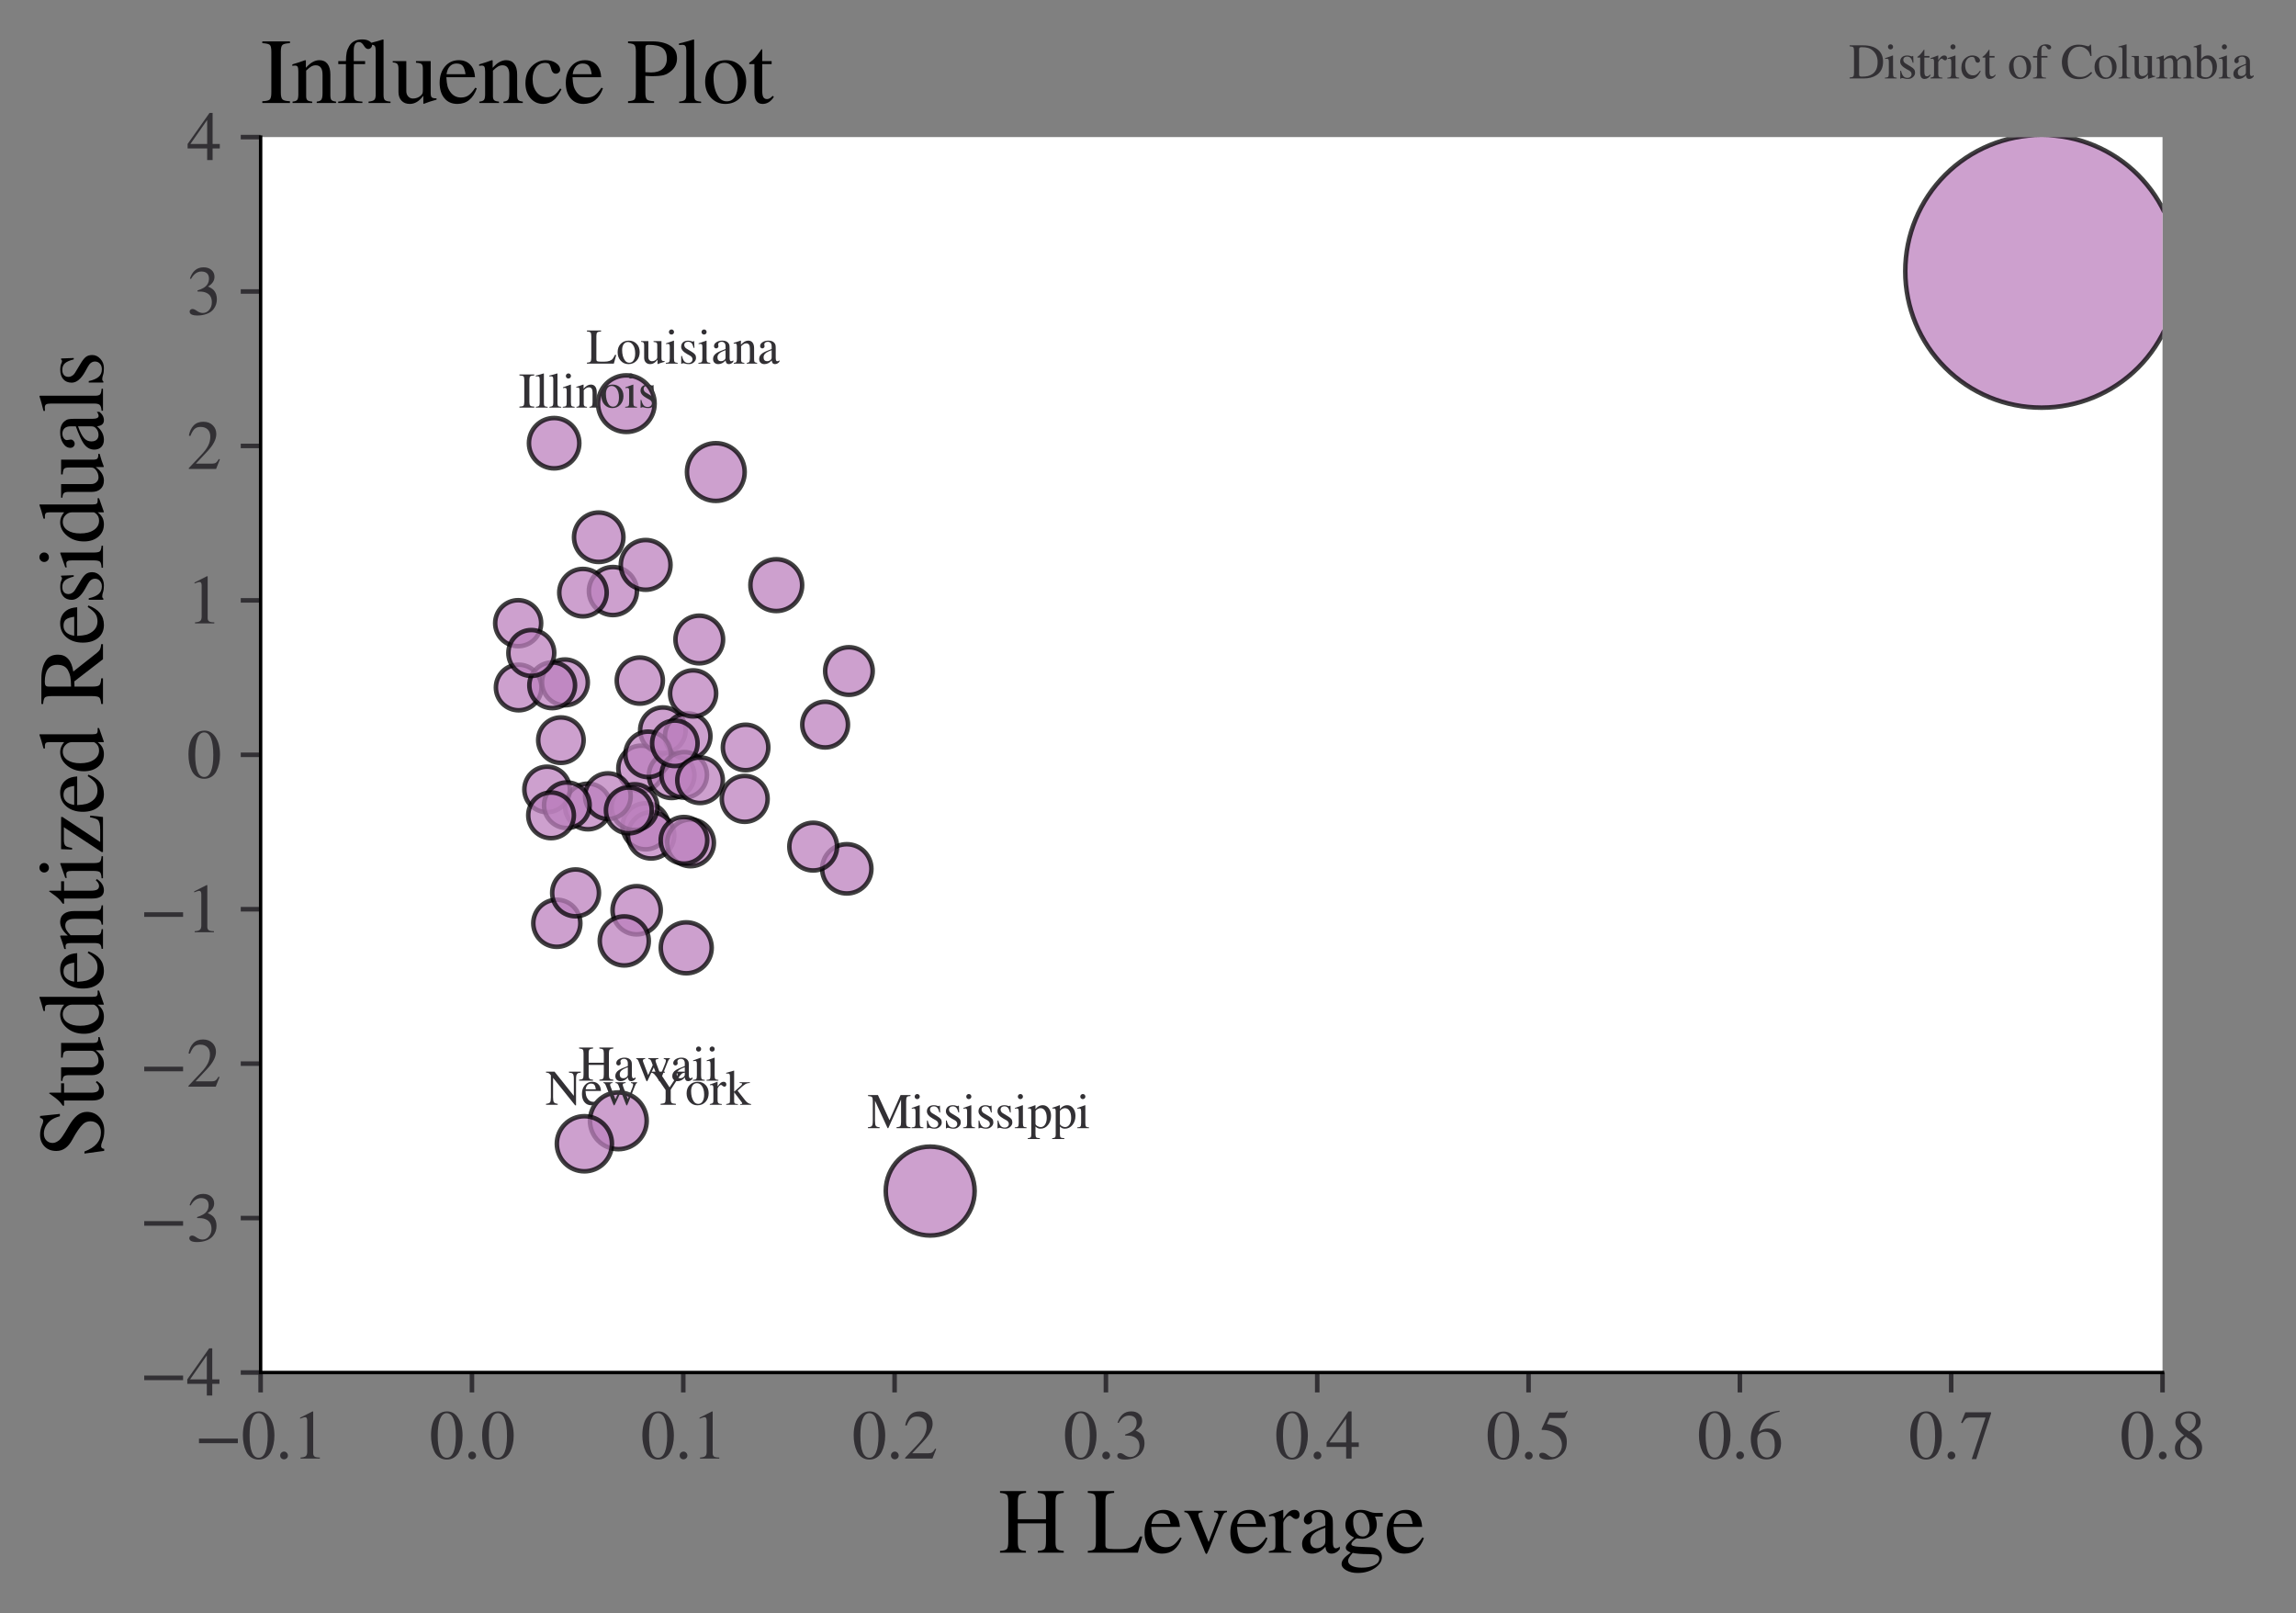 <?xml version="1.0" encoding="utf-8" standalone="no"?>
<!DOCTYPE svg PUBLIC "-//W3C//DTD SVG 1.1//EN"
  "http://www.w3.org/Graphics/SVG/1.1/DTD/svg11.dtd">
<svg height="283.967pt" version="1.1" viewBox="0 0 404.178 283.967" width="404.178pt" xmlns="http://www.w3.org/2000/svg" xmlns:xlink="http://www.w3.org/1999/xlink">
 <rect x="0" y="0" width="404.178" height="283.967" fill="#808080" stroke="none"/>
 <defs>
  <style type="text/css">*{stroke-linecap:butt;stroke-linejoin:round;}</style>
 </defs>
 <g id="figure_1">
  <g id="patch_1">
   <path d="M 0 283.967 
L 404.178 283.967 
L 404.178 0 
L 0 0 
z
" style="fill:none;"/>
  </g>
  <g id="axes_1">
   <g id="patch_2">
    <path d="M 45.88 241.567 
L 380.68 241.567 
L 380.68 24.128 
L 45.88 24.128 
z
" style="fill:#ffffff;"/>
   </g>
   <g id="PathCollection_1">
    <path clip-path="url(#pc780154cb0)" d="M 112.849 139.245 
C 113.911 139.245 114.929 138.823 115.679 138.072 
C 116.43 137.322 116.851 136.304 116.851 135.243 
C 116.851 134.181 116.43 133.163 115.679 132.413 
C 114.929 131.662 113.911 131.241 112.849 131.241 
C 111.788 131.241 110.77 131.662 110.019 132.413 
C 109.269 133.163 108.847 134.181 108.847 135.243 
C 108.847 136.304 109.269 137.322 110.019 138.072 
C 110.77 138.823 111.788 139.245 112.849 139.245 
z
" style="fill:#bc80bd;fill-opacity:0.75;stroke:#000000;stroke-opacity:0.75;stroke-width:0.8;"/>
    <path clip-path="url(#pc780154cb0)" d="M 149.064 157.255 
C 150.214 157.255 151.317 156.798 152.13 155.985 
C 152.943 155.172 153.4 154.069 153.4 152.919 
C 153.4 151.769 152.943 150.667 152.13 149.853 
C 151.317 149.04 150.214 148.584 149.064 148.584 
C 147.914 148.584 146.811 149.04 145.998 149.853 
C 145.185 150.667 144.728 151.769 144.728 152.919 
C 144.728 154.069 145.185 155.172 145.998 155.985 
C 146.811 156.798 147.914 157.255 149.064 157.255 
z
" style="fill:#bc80bd;fill-opacity:0.75;stroke:#000000;stroke-opacity:0.75;stroke-width:0.8;"/>
    <path clip-path="url(#pc780154cb0)" d="M 118.236 140.455 
C 119.299 140.455 120.318 140.033 121.069 139.282 
C 121.82 138.531 122.242 137.512 122.242 136.45 
C 122.242 135.388 121.82 134.369 121.069 133.618 
C 120.318 132.866 119.299 132.444 118.236 132.444 
C 117.174 132.444 116.155 132.866 115.404 133.618 
C 114.653 134.369 114.231 135.388 114.231 136.45 
C 114.231 137.512 114.653 138.531 115.404 139.282 
C 116.155 140.033 117.174 140.455 118.236 140.455 
z
" style="fill:#bc80bd;fill-opacity:0.75;stroke:#000000;stroke-opacity:0.75;stroke-width:0.8;"/>
    <path clip-path="url(#pc780154cb0)" d="M 116.694 132.527 
C 117.756 132.527 118.776 132.105 119.527 131.354 
C 120.279 130.602 120.701 129.583 120.701 128.52 
C 120.701 127.457 120.279 126.438 119.527 125.686 
C 118.776 124.934 117.756 124.512 116.694 124.512 
C 115.631 124.512 114.611 124.934 113.86 125.686 
C 113.108 126.438 112.686 127.457 112.686 128.52 
C 112.686 129.583 113.108 130.602 113.86 131.354 
C 114.611 132.105 115.631 132.527 116.694 132.527 
z
" style="fill:#bc80bd;fill-opacity:0.75;stroke:#000000;stroke-opacity:0.75;stroke-width:0.8;"/>
    <path clip-path="url(#pc780154cb0)" d="M 145.25 131.557 
C 146.317 131.557 147.34 131.133 148.094 130.379 
C 148.849 129.625 149.273 128.601 149.273 127.534 
C 149.273 126.467 148.849 125.444 148.094 124.69 
C 147.34 123.935 146.317 123.511 145.25 123.511 
C 144.183 123.511 143.159 123.935 142.405 124.69 
C 141.651 125.444 141.227 126.467 141.227 127.534 
C 141.227 128.601 141.651 129.625 142.405 130.379 
C 143.159 131.133 144.183 131.557 145.25 131.557 
z
" style="fill:#bc80bd;fill-opacity:0.75;stroke:#000000;stroke-opacity:0.75;stroke-width:0.8;"/>
    <path clip-path="url(#pc780154cb0)" d="M 121.059 133.575 
C 122.121 133.575 123.14 133.153 123.891 132.402 
C 124.642 131.651 125.064 130.632 125.064 129.57 
C 125.064 128.508 124.642 127.489 123.891 126.738 
C 123.14 125.987 122.121 125.565 121.059 125.565 
C 119.997 125.565 118.978 125.987 118.227 126.738 
C 117.476 127.489 117.054 128.508 117.054 129.57 
C 117.054 130.632 117.476 131.651 118.227 132.402 
C 118.978 133.153 119.997 133.575 121.059 133.575 
z
" style="fill:#bc80bd;fill-opacity:0.75;stroke:#000000;stroke-opacity:0.75;stroke-width:0.8;"/>
    <path clip-path="url(#pc780154cb0)" d="M 113.638 149.488 
C 114.713 149.488 115.746 149.06 116.506 148.299 
C 117.267 147.538 117.695 146.506 117.695 145.43 
C 117.695 144.355 117.267 143.322 116.506 142.562 
C 115.746 141.801 114.713 141.373 113.638 141.373 
C 112.562 141.373 111.53 141.801 110.769 142.562 
C 110.008 143.322 109.58 144.355 109.58 145.43 
C 109.58 146.506 110.008 147.538 110.769 148.299 
C 111.53 149.06 112.562 149.488 113.638 149.488 
z
" style="fill:#bc80bd;fill-opacity:0.75;stroke:#000000;stroke-opacity:0.75;stroke-width:0.8;"/>
    <path clip-path="url(#pc780154cb0)" d="M 114.622 151.102 
C 115.702 151.102 116.739 150.673 117.503 149.909 
C 118.267 149.145 118.697 148.108 118.697 147.028 
C 118.697 145.947 118.267 144.91 117.503 144.146 
C 116.739 143.382 115.702 142.953 114.622 142.953 
C 113.541 142.953 112.505 143.382 111.74 144.146 
C 110.976 144.91 110.547 145.947 110.547 147.028 
C 110.547 148.108 110.976 149.145 111.74 149.909 
C 112.505 150.673 113.541 151.102 114.622 151.102 
z
" style="fill:#bc80bd;fill-opacity:0.75;stroke:#000000;stroke-opacity:0.75;stroke-width:0.8;"/>
    <path clip-path="url(#pc780154cb0)" d="M 359.397 71.75 
C 365.762 71.75 371.867 69.221 376.368 64.72 
C 380.868 60.22 383.397 54.115 383.397 47.75 
C 383.397 41.385 380.868 35.28 376.368 30.779 
C 371.867 26.279 365.762 23.75 359.397 23.75 
C 353.032 23.75 346.927 26.279 342.426 30.779 
C 337.926 35.28 335.397 41.385 335.397 47.75 
C 335.397 54.115 337.926 60.22 342.426 64.72 
C 346.927 69.221 353.032 71.75 359.397 71.75 
z
" style="fill:#bc80bd;fill-opacity:0.75;stroke:#000000;stroke-opacity:0.75;stroke-width:0.8;"/>
    <path clip-path="url(#pc780154cb0)" d="M 111.706 146.092 
C 112.774 146.092 113.799 145.668 114.555 144.913 
C 115.31 144.157 115.735 143.132 115.735 142.064 
C 115.735 140.995 115.31 139.971 114.555 139.215 
C 113.799 138.46 112.774 138.035 111.706 138.035 
C 110.638 138.035 109.613 138.46 108.857 139.215 
C 108.102 139.971 107.677 140.995 107.677 142.064 
C 107.677 143.132 108.102 144.157 108.857 144.913 
C 109.613 145.668 110.638 146.092 111.706 146.092 
z
" style="fill:#bc80bd;fill-opacity:0.75;stroke:#000000;stroke-opacity:0.75;stroke-width:0.8;"/>
    <path clip-path="url(#pc780154cb0)" d="M 98.019 166.644 
C 99.118 166.644 100.172 166.207 100.949 165.43 
C 101.726 164.653 102.163 163.599 102.163 162.501 
C 102.163 161.402 101.726 160.348 100.949 159.571 
C 100.172 158.794 99.118 158.357 98.019 158.357 
C 96.921 158.357 95.867 158.794 95.09 159.571 
C 94.313 160.348 93.876 161.402 93.876 162.501 
C 93.876 163.599 94.313 164.653 95.09 165.43 
C 95.867 166.207 96.921 166.644 98.019 166.644 
z
" style="fill:#bc80bd;fill-opacity:0.75;stroke:#000000;stroke-opacity:0.75;stroke-width:0.8;"/>
    <path clip-path="url(#pc780154cb0)" d="M 108.848 202.261 
C 110.173 202.261 111.444 201.734 112.38 200.797 
C 113.317 199.861 113.844 198.59 113.844 197.265 
C 113.844 195.94 113.317 194.67 112.38 193.733 
C 111.444 192.796 110.173 192.27 108.848 192.27 
C 107.523 192.27 106.253 192.796 105.316 193.733 
C 104.379 194.67 103.853 195.94 103.853 197.265 
C 103.853 198.59 104.379 199.861 105.316 200.797 
C 106.253 201.734 107.523 202.261 108.848 202.261 
z
" style="fill:#bc80bd;fill-opacity:0.75;stroke:#000000;stroke-opacity:0.75;stroke-width:0.8;"/>
    <path clip-path="url(#pc780154cb0)" d="M 114.088 136.768 
C 115.149 136.768 116.166 136.346 116.916 135.596 
C 117.666 134.846 118.088 133.829 118.088 132.768 
C 118.088 131.707 117.666 130.689 116.916 129.939 
C 116.166 129.189 115.149 128.768 114.088 128.768 
C 113.027 128.768 112.009 129.189 111.259 129.939 
C 110.509 130.689 110.088 131.707 110.088 132.768 
C 110.088 133.829 110.509 134.846 111.259 135.596 
C 112.009 136.346 113.027 136.768 114.088 136.768 
z
" style="fill:#bc80bd;fill-opacity:0.75;stroke:#000000;stroke-opacity:0.75;stroke-width:0.8;"/>
    <path clip-path="url(#pc780154cb0)" d="M 97.547 82.436 
C 98.722 82.436 99.849 81.969 100.68 81.138 
C 101.511 80.307 101.978 79.18 101.978 78.005 
C 101.978 76.829 101.511 75.702 100.68 74.871 
C 99.849 74.04 98.722 73.573 97.547 73.573 
C 96.371 73.573 95.244 74.04 94.413 74.871 
C 93.582 75.702 93.115 76.829 93.115 78.005 
C 93.115 79.18 93.582 80.307 94.413 81.138 
C 95.244 81.969 96.371 82.436 97.547 82.436 
z
" style="fill:#bc80bd;fill-opacity:0.75;stroke:#000000;stroke-opacity:0.75;stroke-width:0.8;"/>
    <path clip-path="url(#pc780154cb0)" d="M 91.308 125.015 
C 92.372 125.015 93.393 124.593 94.146 123.84 
C 94.898 123.088 95.321 122.067 95.321 121.003 
C 95.321 119.938 94.898 118.918 94.146 118.165 
C 93.393 117.413 92.372 116.99 91.308 116.99 
C 90.244 116.99 89.223 117.413 88.47 118.165 
C 87.718 118.918 87.295 119.938 87.295 121.003 
C 87.295 122.067 87.718 123.088 88.47 123.84 
C 89.223 124.593 90.244 125.015 91.308 125.015 
z
" style="fill:#bc80bd;fill-opacity:0.75;stroke:#000000;stroke-opacity:0.75;stroke-width:0.8;"/>
    <path clip-path="url(#pc780154cb0)" d="M 103.49 145.962 
C 104.556 145.962 105.578 145.538 106.332 144.785 
C 107.086 144.031 107.509 143.008 107.509 141.942 
C 107.509 140.876 107.086 139.854 106.332 139.1 
C 105.578 138.346 104.556 137.923 103.49 137.923 
C 102.424 137.923 101.401 138.346 100.648 139.1 
C 99.894 139.854 99.47 140.876 99.47 141.942 
C 99.47 143.008 99.894 144.031 100.648 144.785 
C 101.401 145.538 102.424 145.962 103.49 145.962 
z
" style="fill:#bc80bd;fill-opacity:0.75;stroke:#000000;stroke-opacity:0.75;stroke-width:0.8;"/>
    <path clip-path="url(#pc780154cb0)" d="M 99.448 124.134 
C 100.517 124.134 101.542 123.709 102.298 122.953 
C 103.054 122.198 103.478 121.172 103.478 120.104 
C 103.478 119.035 103.054 118.01 102.298 117.254 
C 101.542 116.498 100.517 116.073 99.448 116.073 
C 98.379 116.073 97.354 116.498 96.598 117.254 
C 95.843 118.01 95.418 119.035 95.418 120.104 
C 95.418 121.172 95.843 122.198 96.598 122.953 
C 97.354 123.709 98.379 124.134 99.448 124.134 
z
" style="fill:#bc80bd;fill-opacity:0.75;stroke:#000000;stroke-opacity:0.75;stroke-width:0.8;"/>
    <path clip-path="url(#pc780154cb0)" d="M 121.564 152.454 
C 122.654 152.454 123.7 152.021 124.47 151.251 
C 125.241 150.48 125.674 149.434 125.674 148.344 
C 125.674 147.254 125.241 146.208 124.47 145.437 
C 123.7 144.666 122.654 144.233 121.564 144.233 
C 120.474 144.233 119.428 144.666 118.657 145.437 
C 117.886 146.208 117.453 147.254 117.453 148.344 
C 117.453 149.434 117.886 150.48 118.657 151.251 
C 119.428 152.021 120.474 152.454 121.564 152.454 
z
" style="fill:#bc80bd;fill-opacity:0.75;stroke:#000000;stroke-opacity:0.75;stroke-width:0.8;"/>
    <path clip-path="url(#pc780154cb0)" d="M 110.258 76.024 
C 111.579 76.024 112.846 75.499 113.78 74.565 
C 114.714 73.631 115.239 72.364 115.239 71.043 
C 115.239 69.722 114.714 68.455 113.78 67.521 
C 112.846 66.587 111.579 66.062 110.258 66.062 
C 108.937 66.062 107.67 66.587 106.736 67.521 
C 105.802 68.455 105.277 69.722 105.277 71.043 
C 105.277 72.364 105.802 73.631 106.736 74.565 
C 107.67 75.499 108.937 76.024 110.258 76.024 
z
" style="fill:#bc80bd;fill-opacity:0.75;stroke:#000000;stroke-opacity:0.75;stroke-width:0.8;"/>
    <path clip-path="url(#pc780154cb0)" d="M 120.403 151.996 
C 121.49 151.996 122.534 151.564 123.303 150.795 
C 124.072 150.026 124.504 148.983 124.504 147.895 
C 124.504 146.808 124.072 145.765 123.303 144.996 
C 122.534 144.227 121.49 143.794 120.403 143.794 
C 119.315 143.794 118.272 144.227 117.503 144.996 
C 116.734 145.765 116.302 146.808 116.302 147.895 
C 116.302 148.983 116.734 150.026 117.503 150.795 
C 118.272 151.564 119.315 151.996 120.403 151.996 
z
" style="fill:#bc80bd;fill-opacity:0.75;stroke:#000000;stroke-opacity:0.75;stroke-width:0.8;"/>
    <path clip-path="url(#pc780154cb0)" d="M 126.01 88.162 
C 127.357 88.162 128.649 87.627 129.602 86.674 
C 130.554 85.721 131.09 84.429 131.09 83.082 
C 131.09 81.735 130.554 80.442 129.602 79.49 
C 128.649 78.537 127.357 78.002 126.01 78.002 
C 124.663 78.002 123.37 78.537 122.418 79.49 
C 121.465 80.442 120.93 81.735 120.93 83.082 
C 120.93 84.429 121.465 85.721 122.418 86.674 
C 123.37 87.627 124.663 88.162 126.01 88.162 
z
" style="fill:#bc80bd;fill-opacity:0.75;stroke:#000000;stroke-opacity:0.75;stroke-width:0.8;"/>
    <path clip-path="url(#pc780154cb0)" d="M 112.073 164.454 
C 113.199 164.454 114.279 164.007 115.075 163.211 
C 115.871 162.415 116.318 161.335 116.318 160.209 
C 116.318 159.084 115.871 158.004 115.075 157.208 
C 114.279 156.412 113.199 155.965 112.073 155.965 
C 110.947 155.965 109.868 156.412 109.072 157.208 
C 108.276 158.004 107.828 159.084 107.828 160.209 
C 107.828 161.335 108.276 162.415 109.072 163.211 
C 109.868 164.007 110.947 164.454 112.073 164.454 
z
" style="fill:#bc80bd;fill-opacity:0.75;stroke:#000000;stroke-opacity:0.75;stroke-width:0.8;"/>
    <path clip-path="url(#pc780154cb0)" d="M 120.446 140.388 
C 121.509 140.388 122.528 139.966 123.279 139.214 
C 124.03 138.463 124.452 137.444 124.452 136.382 
C 124.452 135.32 124.03 134.301 123.279 133.55 
C 122.528 132.798 121.509 132.376 120.446 132.376 
C 119.384 132.376 118.365 132.798 117.614 133.55 
C 116.863 134.301 116.441 135.32 116.441 136.382 
C 116.441 137.444 116.863 138.463 117.614 139.214 
C 118.365 139.966 119.384 140.388 120.446 140.388 
z
" style="fill:#bc80bd;fill-opacity:0.75;stroke:#000000;stroke-opacity:0.75;stroke-width:0.8;"/>
    <path clip-path="url(#pc780154cb0)" d="M 107.012 144.143 
C 108.077 144.143 109.098 143.72 109.851 142.967 
C 110.604 142.214 111.027 141.193 111.027 140.128 
C 111.027 139.063 110.604 138.042 109.851 137.289 
C 109.098 136.536 108.077 136.113 107.012 136.113 
C 105.947 136.113 104.926 136.536 104.173 137.289 
C 103.42 138.042 102.997 139.063 102.997 140.128 
C 102.997 141.193 103.42 142.214 104.173 142.967 
C 104.926 143.72 105.947 144.143 107.012 144.143 
z
" style="fill:#bc80bd;fill-opacity:0.75;stroke:#000000;stroke-opacity:0.75;stroke-width:0.8;"/>
    <path clip-path="url(#pc780154cb0)" d="M 163.747 217.455 
C 165.822 217.455 167.812 216.63 169.28 215.163 
C 170.747 213.696 171.571 211.706 171.571 209.631 
C 171.571 207.556 170.747 205.565 169.28 204.098 
C 167.812 202.631 165.822 201.807 163.747 201.807 
C 161.672 201.807 159.682 202.631 158.215 204.098 
C 156.747 205.565 155.923 207.556 155.923 209.631 
C 155.923 211.706 156.747 213.696 158.215 215.163 
C 159.682 216.63 161.672 217.455 163.747 217.455 
z
" style="fill:#bc80bd;fill-opacity:0.75;stroke:#000000;stroke-opacity:0.75;stroke-width:0.8;"/>
    <path clip-path="url(#pc780154cb0)" d="M 91.214 113.734 
C 92.288 113.734 93.318 113.308 94.077 112.548 
C 94.836 111.789 95.262 110.76 95.262 109.686 
C 95.262 108.613 94.836 107.583 94.077 106.824 
C 93.318 106.065 92.288 105.638 91.214 105.638 
C 90.141 105.638 89.111 106.065 88.352 106.824 
C 87.593 107.583 87.167 108.613 87.167 109.686 
C 87.167 110.76 87.593 111.789 88.352 112.548 
C 89.111 113.308 90.141 113.734 91.214 113.734 
z
" style="fill:#bc80bd;fill-opacity:0.75;stroke:#000000;stroke-opacity:0.75;stroke-width:0.8;"/>
    <path clip-path="url(#pc780154cb0)" d="M 131.25 135.556 
C 132.311 135.556 133.329 135.135 134.079 134.385 
C 134.829 133.634 135.251 132.617 135.251 131.555 
C 135.251 130.494 134.829 129.477 134.079 128.726 
C 133.329 127.976 132.311 127.554 131.25 127.554 
C 130.189 127.554 129.171 127.976 128.421 128.726 
C 127.671 129.477 127.249 130.494 127.249 131.555 
C 127.249 132.617 127.671 133.634 128.421 134.385 
C 129.171 135.135 130.189 135.556 131.25 135.556 
z
" style="fill:#bc80bd;fill-opacity:0.75;stroke:#000000;stroke-opacity:0.75;stroke-width:0.8;"/>
    <path clip-path="url(#pc780154cb0)" d="M 98.74 134.273 
C 99.801 134.273 100.819 133.851 101.569 133.101 
C 102.32 132.35 102.741 131.333 102.741 130.271 
C 102.741 129.21 102.32 128.193 101.569 127.442 
C 100.819 126.692 99.801 126.27 98.74 126.27 
C 97.679 126.27 96.661 126.692 95.911 127.442 
C 95.161 128.193 94.739 129.21 94.739 130.271 
C 94.739 131.333 95.161 132.35 95.911 133.101 
C 96.661 133.851 97.679 134.273 98.74 134.273 
z
" style="fill:#bc80bd;fill-opacity:0.75;stroke:#000000;stroke-opacity:0.75;stroke-width:0.8;"/>
    <path clip-path="url(#pc780154cb0)" d="M 118.796 134.829 
C 119.858 134.829 120.876 134.407 121.626 133.657 
C 122.376 132.906 122.798 131.888 122.798 130.827 
C 122.798 129.766 122.376 128.748 121.626 127.997 
C 120.876 127.247 119.858 126.825 118.796 126.825 
C 117.735 126.825 116.717 127.247 115.967 127.997 
C 115.216 128.748 114.795 129.766 114.795 130.827 
C 114.795 131.888 115.216 132.906 115.967 133.657 
C 116.717 134.407 117.735 134.829 118.796 134.829 
z
" style="fill:#bc80bd;fill-opacity:0.75;stroke:#000000;stroke-opacity:0.75;stroke-width:0.8;"/>
    <path clip-path="url(#pc780154cb0)" d="M 122.012 126.096 
C 123.088 126.096 124.119 125.669 124.88 124.908 
C 125.64 124.148 126.068 123.116 126.068 122.041 
C 126.068 120.965 125.64 119.934 124.88 119.173 
C 124.119 118.413 123.088 117.986 122.012 117.986 
C 120.937 117.986 119.905 118.413 119.145 119.173 
C 118.385 119.934 117.957 120.965 117.957 122.041 
C 117.957 123.116 118.385 124.148 119.145 124.908 
C 119.905 125.669 120.937 126.096 122.012 126.096 
z
" style="fill:#bc80bd;fill-opacity:0.75;stroke:#000000;stroke-opacity:0.75;stroke-width:0.8;"/>
    <path clip-path="url(#pc780154cb0)" d="M 123.235 141.336 
C 124.298 141.336 125.318 140.913 126.07 140.161 
C 126.822 139.409 127.245 138.389 127.245 137.326 
C 127.245 136.262 126.822 135.242 126.07 134.49 
C 125.318 133.738 124.298 133.316 123.235 133.316 
C 122.171 133.316 121.151 133.738 120.399 134.49 
C 119.648 135.242 119.225 136.262 119.225 137.326 
C 119.225 138.389 119.648 139.409 120.399 140.161 
C 121.151 140.913 122.171 141.336 123.235 141.336 
z
" style="fill:#bc80bd;fill-opacity:0.75;stroke:#000000;stroke-opacity:0.75;stroke-width:0.8;"/>
    <path clip-path="url(#pc780154cb0)" d="M 105.395 98.907 
C 106.549 98.907 107.655 98.449 108.471 97.633 
C 109.287 96.818 109.745 95.711 109.745 94.557 
C 109.745 93.404 109.287 92.297 108.471 91.482 
C 107.655 90.666 106.549 90.207 105.395 90.207 
C 104.241 90.207 103.135 90.666 102.319 91.482 
C 101.503 92.297 101.045 93.404 101.045 94.557 
C 101.045 95.711 101.503 96.818 102.319 97.633 
C 103.135 98.449 104.241 98.907 105.395 98.907 
z
" style="fill:#bc80bd;fill-opacity:0.75;stroke:#000000;stroke-opacity:0.75;stroke-width:0.8;"/>
    <path clip-path="url(#pc780154cb0)" d="M 102.873 206.158 
C 104.16 206.158 105.394 205.646 106.303 204.737 
C 107.213 203.827 107.724 202.593 107.724 201.307 
C 107.724 200.021 107.213 198.787 106.303 197.877 
C 105.394 196.968 104.16 196.456 102.873 196.456 
C 101.587 196.456 100.353 196.968 99.444 197.877 
C 98.534 198.787 98.023 200.021 98.023 201.307 
C 98.023 202.593 98.534 203.827 99.444 204.737 
C 100.353 205.646 101.587 206.158 102.873 206.158 
z
" style="fill:#bc80bd;fill-opacity:0.75;stroke:#000000;stroke-opacity:0.75;stroke-width:0.8;"/>
    <path clip-path="url(#pc780154cb0)" d="M 96.308 142.951 
C 97.37 142.951 98.389 142.529 99.14 141.778 
C 99.892 141.027 100.314 140.008 100.314 138.946 
C 100.314 137.883 99.892 136.864 99.14 136.113 
C 98.389 135.362 97.37 134.94 96.308 134.94 
C 95.246 134.94 94.227 135.362 93.476 136.113 
C 92.724 136.864 92.302 137.883 92.302 138.946 
C 92.302 140.008 92.724 141.027 93.476 141.778 
C 94.227 142.529 95.246 142.951 96.308 142.951 
z
" style="fill:#bc80bd;fill-opacity:0.75;stroke:#000000;stroke-opacity:0.75;stroke-width:0.8;"/>
    <path clip-path="url(#pc780154cb0)" d="M 107.896 108.257 
C 109.018 108.257 110.094 107.811 110.887 107.018 
C 111.68 106.225 112.125 105.149 112.125 104.028 
C 112.125 102.906 111.68 101.83 110.887 101.037 
C 110.094 100.244 109.018 99.798 107.896 99.798 
C 106.774 99.798 105.698 100.244 104.905 101.037 
C 104.112 101.83 103.666 102.906 103.666 104.028 
C 103.666 105.149 104.112 106.225 104.905 107.018 
C 105.698 107.811 106.774 108.257 107.896 108.257 
z
" style="fill:#bc80bd;fill-opacity:0.75;stroke:#000000;stroke-opacity:0.75;stroke-width:0.8;"/>
    <path clip-path="url(#pc780154cb0)" d="M 101.322 161.27 
C 102.414 161.27 103.463 160.836 104.235 160.063 
C 105.008 159.291 105.442 158.243 105.442 157.15 
C 105.442 156.057 105.008 155.009 104.235 154.236 
C 103.463 153.464 102.414 153.03 101.322 153.03 
C 100.229 153.03 99.181 153.464 98.408 154.236 
C 97.636 155.009 97.202 156.057 97.202 157.15 
C 97.202 158.243 97.636 159.291 98.408 160.063 
C 99.181 160.836 100.229 161.27 101.322 161.27 
z
" style="fill:#bc80bd;fill-opacity:0.75;stroke:#000000;stroke-opacity:0.75;stroke-width:0.8;"/>
    <path clip-path="url(#pc780154cb0)" d="M 97.207 124.636 
C 98.274 124.636 99.298 124.212 100.052 123.458 
C 100.807 122.703 101.231 121.68 101.231 120.612 
C 101.231 119.545 100.807 118.522 100.052 117.767 
C 99.298 117.013 98.274 116.589 97.207 116.589 
C 96.14 116.589 95.116 117.013 94.361 117.767 
C 93.607 118.522 93.183 119.545 93.183 120.612 
C 93.183 121.68 93.607 122.703 94.361 123.458 
C 95.116 124.212 96.14 124.636 97.207 124.636 
z
" style="fill:#bc80bd;fill-opacity:0.75;stroke:#000000;stroke-opacity:0.75;stroke-width:0.8;"/>
    <path clip-path="url(#pc780154cb0)" d="M 109.893 169.924 
C 111.037 169.924 112.135 169.469 112.945 168.659 
C 113.754 167.85 114.209 166.752 114.209 165.607 
C 114.209 164.462 113.754 163.364 112.945 162.555 
C 112.135 161.745 111.037 161.29 109.893 161.29 
C 108.748 161.29 107.65 161.745 106.84 162.555 
C 106.031 163.364 105.576 164.462 105.576 165.607 
C 105.576 166.752 106.031 167.85 106.84 168.659 
C 107.65 169.469 108.748 169.924 109.893 169.924 
z
" style="fill:#bc80bd;fill-opacity:0.75;stroke:#000000;stroke-opacity:0.75;stroke-width:0.8;"/>
    <path clip-path="url(#pc780154cb0)" d="M 93.53 118.966 
C 94.601 118.966 95.628 118.541 96.385 117.783 
C 97.142 117.026 97.568 115.999 97.568 114.929 
C 97.568 113.858 97.142 112.831 96.385 112.074 
C 95.628 111.317 94.601 110.891 93.53 110.891 
C 92.46 110.891 91.433 111.317 90.676 112.074 
C 89.919 112.831 89.493 113.858 89.493 114.929 
C 89.493 115.999 89.919 117.026 90.676 117.783 
C 91.433 118.541 92.46 118.966 93.53 118.966 
z
" style="fill:#bc80bd;fill-opacity:0.75;stroke:#000000;stroke-opacity:0.75;stroke-width:0.8;"/>
    <path clip-path="url(#pc780154cb0)" d="M 120.801 171.303 
C 121.99 171.303 123.131 170.83 123.971 169.989 
C 124.812 169.149 125.285 168.008 125.285 166.819 
C 125.285 165.63 124.812 164.489 123.971 163.648 
C 123.131 162.808 121.99 162.335 120.801 162.335 
C 119.612 162.335 118.471 162.808 117.63 163.648 
C 116.79 164.489 116.317 165.63 116.317 166.819 
C 116.317 168.008 116.79 169.149 117.63 169.989 
C 118.471 170.83 119.612 171.303 120.801 171.303 
z
" style="fill:#bc80bd;fill-opacity:0.75;stroke:#000000;stroke-opacity:0.75;stroke-width:0.8;"/>
    <path clip-path="url(#pc780154cb0)" d="M 99.784 145.741 
C 100.849 145.741 101.871 145.318 102.624 144.565 
C 103.376 143.812 103.8 142.791 103.8 141.726 
C 103.8 140.661 103.376 139.64 102.624 138.887 
C 101.871 138.134 100.849 137.711 99.784 137.711 
C 98.72 137.711 97.698 138.134 96.945 138.887 
C 96.192 139.64 95.769 140.661 95.769 141.726 
C 95.769 142.791 96.192 143.812 96.945 144.565 
C 97.698 145.318 98.72 145.741 99.784 145.741 
z
" style="fill:#bc80bd;fill-opacity:0.75;stroke:#000000;stroke-opacity:0.75;stroke-width:0.8;"/>
    <path clip-path="url(#pc780154cb0)" d="M 112.626 123.844 
C 113.703 123.844 114.736 123.417 115.497 122.656 
C 116.258 121.894 116.686 120.862 116.686 119.785 
C 116.686 118.709 116.258 117.676 115.497 116.915 
C 114.736 116.154 113.703 115.726 112.626 115.726 
C 111.55 115.726 110.517 116.154 109.756 116.915 
C 108.995 117.676 108.567 118.709 108.567 119.785 
C 108.567 120.862 108.995 121.894 109.756 122.656 
C 110.517 123.417 111.55 123.844 112.626 123.844 
z
" style="fill:#bc80bd;fill-opacity:0.75;stroke:#000000;stroke-opacity:0.75;stroke-width:0.8;"/>
    <path clip-path="url(#pc780154cb0)" d="M 102.624 108.485 
C 103.731 108.485 104.794 108.045 105.577 107.262 
C 106.36 106.479 106.8 105.416 106.8 104.309 
C 106.8 103.202 106.36 102.139 105.577 101.356 
C 104.794 100.573 103.731 100.133 102.624 100.133 
C 101.517 100.133 100.454 100.573 99.671 101.356 
C 98.888 102.139 98.448 103.202 98.448 104.309 
C 98.448 105.416 98.888 106.479 99.671 107.262 
C 100.454 108.045 101.517 108.485 102.624 108.485 
z
" style="fill:#bc80bd;fill-opacity:0.75;stroke:#000000;stroke-opacity:0.75;stroke-width:0.8;"/>
    <path clip-path="url(#pc780154cb0)" d="M 131.094 144.643 
C 132.164 144.643 133.191 144.217 133.948 143.46 
C 134.705 142.703 135.13 141.677 135.13 140.606 
C 135.13 139.536 134.705 138.509 133.948 137.752 
C 133.191 136.996 132.164 136.57 131.094 136.57 
C 130.023 136.57 128.997 136.996 128.24 137.752 
C 127.483 138.509 127.058 139.536 127.058 140.606 
C 127.058 141.677 127.483 142.703 128.24 143.46 
C 128.997 144.217 130.023 144.643 131.094 144.643 
z
" style="fill:#bc80bd;fill-opacity:0.75;stroke:#000000;stroke-opacity:0.75;stroke-width:0.8;"/>
    <path clip-path="url(#pc780154cb0)" d="M 149.442 122.289 
C 150.552 122.289 151.617 121.847 152.402 121.062 
C 153.187 120.277 153.629 119.212 153.629 118.102 
C 153.629 116.991 153.187 115.926 152.402 115.141 
C 151.617 114.356 150.552 113.915 149.442 113.915 
C 148.331 113.915 147.266 114.356 146.481 115.141 
C 145.696 115.926 145.255 116.991 145.255 118.102 
C 145.255 119.212 145.696 120.277 146.481 121.062 
C 147.266 121.847 148.331 122.289 149.442 122.289 
z
" style="fill:#bc80bd;fill-opacity:0.75;stroke:#000000;stroke-opacity:0.75;stroke-width:0.8;"/>
    <path clip-path="url(#pc780154cb0)" d="M 143.149 153.206 
C 144.263 153.206 145.331 152.764 146.118 151.976 
C 146.905 151.189 147.348 150.121 147.348 149.008 
C 147.348 147.894 146.905 146.826 146.118 146.039 
C 145.331 145.252 144.263 144.809 143.149 144.809 
C 142.036 144.809 140.968 145.252 140.18 146.039 
C 139.393 146.826 138.951 147.894 138.951 149.008 
C 138.951 150.121 139.393 151.189 140.18 151.976 
C 140.968 152.764 142.036 153.206 143.149 153.206 
z
" style="fill:#bc80bd;fill-opacity:0.75;stroke:#000000;stroke-opacity:0.75;stroke-width:0.8;"/>
    <path clip-path="url(#pc780154cb0)" d="M 113.658 103.8 
C 114.819 103.8 115.932 103.338 116.753 102.518 
C 117.574 101.697 118.035 100.583 118.035 99.423 
C 118.035 98.262 117.574 97.149 116.753 96.328 
C 115.932 95.507 114.819 95.046 113.658 95.046 
C 112.498 95.046 111.384 95.507 110.563 96.328 
C 109.743 97.149 109.281 98.262 109.281 99.423 
C 109.281 100.583 109.743 101.697 110.563 102.518 
C 111.384 103.338 112.498 103.8 113.658 103.8 
z
" style="fill:#bc80bd;fill-opacity:0.75;stroke:#000000;stroke-opacity:0.75;stroke-width:0.8;"/>
    <path clip-path="url(#pc780154cb0)" d="M 110.698 146.667 
C 111.767 146.667 112.793 146.242 113.548 145.486 
C 114.304 144.73 114.729 143.704 114.729 142.635 
C 114.729 141.566 114.304 140.541 113.548 139.785 
C 112.793 139.029 111.767 138.604 110.698 138.604 
C 109.629 138.604 108.604 139.029 107.848 139.785 
C 107.092 140.541 106.667 141.566 106.667 142.635 
C 106.667 143.704 107.092 144.73 107.848 145.486 
C 108.604 146.242 109.629 146.667 110.698 146.667 
z
" style="fill:#bc80bd;fill-opacity:0.75;stroke:#000000;stroke-opacity:0.75;stroke-width:0.8;"/>
    <path clip-path="url(#pc780154cb0)" d="M 123.097 116.749 
C 124.209 116.749 125.276 116.307 126.063 115.52 
C 126.85 114.734 127.292 113.667 127.292 112.554 
C 127.292 111.442 126.85 110.374 126.063 109.588 
C 125.276 108.801 124.209 108.359 123.097 108.359 
C 121.984 108.359 120.917 108.801 120.13 109.588 
C 119.344 110.374 118.902 111.442 118.902 112.554 
C 118.902 113.667 119.344 114.734 120.13 115.52 
C 120.917 116.307 121.984 116.749 123.097 116.749 
z
" style="fill:#bc80bd;fill-opacity:0.75;stroke:#000000;stroke-opacity:0.75;stroke-width:0.8;"/>
    <path clip-path="url(#pc780154cb0)" d="M 97.006 147.521 
C 98.072 147.521 99.094 147.098 99.847 146.344 
C 100.601 145.591 101.024 144.569 101.024 143.503 
C 101.024 142.437 100.601 141.415 99.847 140.662 
C 99.094 139.908 98.072 139.485 97.006 139.485 
C 95.941 139.485 94.918 139.908 94.165 140.662 
C 93.412 141.415 92.988 142.437 92.988 143.503 
C 92.988 144.569 93.412 145.591 94.165 146.344 
C 94.918 147.098 95.941 147.521 97.006 147.521 
z
" style="fill:#bc80bd;fill-opacity:0.75;stroke:#000000;stroke-opacity:0.75;stroke-width:0.8;"/>
    <path clip-path="url(#pc780154cb0)" d="M 136.653 107.544 
C 137.862 107.544 139.021 107.064 139.875 106.209 
C 140.73 105.355 141.21 104.196 141.21 102.987 
C 141.21 101.779 140.73 100.62 139.875 99.765 
C 139.021 98.911 137.862 98.43 136.653 98.43 
C 135.445 98.43 134.286 98.911 133.431 99.765 
C 132.577 100.62 132.096 101.779 132.096 102.987 
C 132.096 104.196 132.577 105.355 133.431 106.209 
C 134.286 107.064 135.445 107.544 136.653 107.544 
z
" style="fill:#bc80bd;fill-opacity:0.75;stroke:#000000;stroke-opacity:0.75;stroke-width:0.8;"/>
   </g>
   <g id="matplotlib.axis_1">
    <g id="xtick_1">
     <g id="line2d_1">
      <defs>
       <path d="M 0 0 
L 0 3.5 
" id="m125262470c" style="stroke:#323034;stroke-width:0.8;"/>
      </defs>
      <g>
       <use style="fill:#323034;stroke:#323034;stroke-width:0.8;" x="45.88" xlink:href="#m125262470c" y="241.567"/>
      </g>
     </g>
     <g id="text_1">
      <!-- $\mathdefault{−0.1}$ -->
      <g style="fill:#323034;" transform="translate(34.24 256.763)scale(0.12 -0.12)">
       <defs>
        <path d="M 3974 1408 
L 410 1408 
L 410 1830 
L 3974 1830 
L 3974 1408 
z
" id="STIXGeneral-Regular-2212" transform="scale(0.016)"/>
        <path d="M 3046 2112 
Q 3046 1683 2963 1302 
Q 2880 922 2717 602 
Q 2554 282 2266 96 
Q 1978 -90 1600 -90 
Q 1210 -90 915 108 
Q 621 307 461 640 
Q 301 973 227 1350 
Q 154 1728 154 2150 
Q 154 2746 301 3222 
Q 448 3699 790 4012 
Q 1133 4326 1626 4326 
Q 2253 4326 2649 3712 
Q 3046 3098 3046 2112 
z
M 2432 2080 
Q 2432 3091 2217 3625 
Q 2003 4160 1587 4160 
Q 1190 4160 979 3622 
Q 768 3085 768 2106 
Q 768 1120 979 598 
Q 1190 77 1600 77 
Q 2003 77 2217 598 
Q 2432 1120 2432 2080 
z
" id="STIXGeneral-Regular-30" transform="scale(0.016)"/>
        <path d="M 1158 275 
Q 1158 134 1052 32 
Q 947 -70 800 -70 
Q 653 -70 550 32 
Q 448 134 448 281 
Q 448 429 553 534 
Q 659 640 806 640 
Q 947 640 1052 531 
Q 1158 422 1158 275 
z
" id="STIXGeneral-Regular-2e" transform="scale(0.016)"/>
        <path d="M 2522 0 
L 755 0 
L 755 96 
Q 1107 115 1235 227 
Q 1363 339 1363 608 
L 1363 3482 
Q 1363 3795 1171 3795 
Q 1082 3795 883 3718 
L 710 3654 
L 710 3744 
L 1856 4326 
L 1914 4307 
L 1914 486 
Q 1914 275 2042 185 
Q 2170 96 2522 96 
L 2522 0 
z
" id="STIXGeneral-Regular-31" transform="scale(0.016)"/>
       </defs>
       <use transform="translate(0 0.406)" xlink:href="#STIXGeneral-Regular-2212"/>
       <use transform="translate(68.5 0.406)" xlink:href="#STIXGeneral-Regular-30"/>
       <use transform="translate(118.5 0.406)" xlink:href="#STIXGeneral-Regular-2e"/>
       <use transform="translate(143.5 0.406)" xlink:href="#STIXGeneral-Regular-31"/>
      </g>
     </g>
    </g>
    <g id="xtick_2">
     <g id="line2d_2">
      <g>
       <use style="fill:#323034;stroke:#323034;stroke-width:0.8;" x="83.08" xlink:href="#m125262470c" y="241.567"/>
      </g>
     </g>
     <g id="text_2">
      <!-- $\mathdefault{0.0}$ -->
      <g style="fill:#323034;" transform="translate(75.58 256.763)scale(0.12 -0.12)">
       <use transform="translate(0 0.406)" xlink:href="#STIXGeneral-Regular-30"/>
       <use transform="translate(50 0.406)" xlink:href="#STIXGeneral-Regular-2e"/>
       <use transform="translate(75 0.406)" xlink:href="#STIXGeneral-Regular-30"/>
      </g>
     </g>
    </g>
    <g id="xtick_3">
     <g id="line2d_3">
      <g>
       <use style="fill:#323034;stroke:#323034;stroke-width:0.8;" x="120.28" xlink:href="#m125262470c" y="241.567"/>
      </g>
     </g>
     <g id="text_3">
      <!-- $\mathdefault{0.1}$ -->
      <g style="fill:#323034;" transform="translate(112.78 256.763)scale(0.12 -0.12)">
       <use transform="translate(0 0.406)" xlink:href="#STIXGeneral-Regular-30"/>
       <use transform="translate(50 0.406)" xlink:href="#STIXGeneral-Regular-2e"/>
       <use transform="translate(75 0.406)" xlink:href="#STIXGeneral-Regular-31"/>
      </g>
     </g>
    </g>
    <g id="xtick_4">
     <g id="line2d_4">
      <g>
       <use style="fill:#323034;stroke:#323034;stroke-width:0.8;" x="157.48" xlink:href="#m125262470c" y="241.567"/>
      </g>
     </g>
     <g id="text_4">
      <!-- $\mathdefault{0.2}$ -->
      <g style="fill:#323034;" transform="translate(149.98 256.763)scale(0.12 -0.12)">
       <defs>
        <path d="M 3034 877 
L 2688 0 
L 186 0 
L 186 77 
L 1325 1286 
Q 1773 1754 1965 2144 
Q 2157 2534 2157 2950 
Q 2157 3379 1920 3616 
Q 1683 3853 1267 3853 
Q 922 3853 720 3673 
Q 518 3494 326 3021 
L 192 3053 
Q 301 3648 630 3987 
Q 960 4326 1523 4326 
Q 2054 4326 2380 4006 
Q 2707 3686 2707 3200 
Q 2707 2477 1888 1613 
L 832 486 
L 2330 486 
Q 2541 486 2665 569 
Q 2790 653 2944 915 
L 3034 877 
z
" id="STIXGeneral-Regular-32" transform="scale(0.016)"/>
       </defs>
       <use transform="translate(0 0.406)" xlink:href="#STIXGeneral-Regular-30"/>
       <use transform="translate(50 0.406)" xlink:href="#STIXGeneral-Regular-2e"/>
       <use transform="translate(75 0.406)" xlink:href="#STIXGeneral-Regular-32"/>
      </g>
     </g>
    </g>
    <g id="xtick_5">
     <g id="line2d_5">
      <g>
       <use style="fill:#323034;stroke:#323034;stroke-width:0.8;" x="194.68" xlink:href="#m125262470c" y="241.567"/>
      </g>
     </g>
     <g id="text_5">
      <!-- $\mathdefault{0.3}$ -->
      <g style="fill:#323034;" transform="translate(187.18 256.763)scale(0.12 -0.12)">
       <defs>
        <path d="M 390 3264 
L 288 3290 
Q 435 3770 748 4048 
Q 1062 4326 1542 4326 
Q 1990 4326 2265 4083 
Q 2541 3840 2541 3450 
Q 2541 2925 1946 2566 
Q 2298 2413 2477 2227 
Q 2758 1914 2758 1402 
Q 2758 890 2464 506 
Q 2246 211 1840 60 
Q 1434 -90 979 -90 
Q 262 -90 262 275 
Q 262 378 339 442 
Q 416 506 525 506 
Q 685 506 915 339 
Q 1197 141 1466 141 
Q 1818 141 2058 425 
Q 2298 710 2298 1120 
Q 2298 1856 1632 2048 
Q 1434 2112 979 2112 
L 979 2202 
Q 1338 2323 1517 2432 
Q 2035 2726 2035 3290 
Q 2035 3610 1852 3776 
Q 1670 3942 1344 3942 
Q 768 3942 390 3264 
z
" id="STIXGeneral-Regular-33" transform="scale(0.016)"/>
       </defs>
       <use transform="translate(0 0.406)" xlink:href="#STIXGeneral-Regular-30"/>
       <use transform="translate(50 0.406)" xlink:href="#STIXGeneral-Regular-2e"/>
       <use transform="translate(75 0.406)" xlink:href="#STIXGeneral-Regular-33"/>
      </g>
     </g>
    </g>
    <g id="xtick_6">
     <g id="line2d_6">
      <g>
       <use style="fill:#323034;stroke:#323034;stroke-width:0.8;" x="231.88" xlink:href="#m125262470c" y="241.567"/>
      </g>
     </g>
     <g id="text_6">
      <!-- $\mathdefault{0.4}$ -->
      <g style="fill:#323034;" transform="translate(224.38 256.763)scale(0.12 -0.12)">
       <defs>
        <path d="M 3027 1069 
L 2368 1069 
L 2368 0 
L 1869 0 
L 1869 1069 
L 77 1069 
L 77 1478 
L 2086 4326 
L 2368 4326 
L 2368 1478 
L 3027 1478 
L 3027 1069 
z
M 1869 1478 
L 1869 3674 
L 333 1478 
L 1869 1478 
z
" id="STIXGeneral-Regular-34" transform="scale(0.016)"/>
       </defs>
       <use transform="translate(0 0.406)" xlink:href="#STIXGeneral-Regular-30"/>
       <use transform="translate(50 0.406)" xlink:href="#STIXGeneral-Regular-2e"/>
       <use transform="translate(75 0.406)" xlink:href="#STIXGeneral-Regular-34"/>
      </g>
     </g>
    </g>
    <g id="xtick_7">
     <g id="line2d_7">
      <g>
       <use style="fill:#323034;stroke:#323034;stroke-width:0.8;" x="269.08" xlink:href="#m125262470c" y="241.567"/>
      </g>
     </g>
     <g id="text_7">
      <!-- $\mathdefault{0.5}$ -->
      <g style="fill:#323034;" transform="translate(261.58 256.763)scale(0.12 -0.12)">
       <defs>
        <path d="M 2803 4358 
L 2573 3814 
Q 2534 3731 2400 3731 
L 1158 3731 
L 902 3187 
Q 1606 3053 1920 2896 
Q 2234 2739 2502 2368 
Q 2726 2061 2726 1555 
Q 2726 1094 2576 780 
Q 2426 467 2099 224 
Q 1664 -90 1011 -90 
Q 646 -90 422 19 
Q 198 128 198 307 
Q 198 550 486 550 
Q 717 550 960 352 
Q 1210 147 1414 147 
Q 1747 147 2012 480 
Q 2278 813 2278 1229 
Q 2278 1843 1850 2189 
Q 1293 2637 486 2637 
Q 410 2637 410 2688 
L 416 2720 
L 1114 4237 
L 2438 4237 
Q 2547 4237 2608 4269 
Q 2669 4301 2746 4403 
L 2803 4358 
z
" id="STIXGeneral-Regular-35" transform="scale(0.016)"/>
       </defs>
       <use transform="translate(0 0.203)" xlink:href="#STIXGeneral-Regular-30"/>
       <use transform="translate(50 0.203)" xlink:href="#STIXGeneral-Regular-2e"/>
       <use transform="translate(75 0.203)" xlink:href="#STIXGeneral-Regular-35"/>
      </g>
     </g>
    </g>
    <g id="xtick_8">
     <g id="line2d_8">
      <g>
       <use style="fill:#323034;stroke:#323034;stroke-width:0.8;" x="306.28" xlink:href="#m125262470c" y="241.567"/>
      </g>
     </g>
     <g id="text_8">
      <!-- $\mathdefault{0.6}$ -->
      <g style="fill:#323034;" transform="translate(298.78 256.763)scale(0.12 -0.12)">
       <defs>
        <path d="M 2854 4378 
L 2867 4275 
Q 2112 4154 1606 3664 
Q 1101 3174 973 2451 
Q 1344 2739 1786 2739 
Q 2349 2739 2672 2380 
Q 2995 2022 2995 1402 
Q 2995 774 2669 378 
Q 2291 -90 1651 -90 
Q 870 -90 518 557 
Q 218 1107 218 1786 
Q 218 2835 915 3552 
Q 1312 3962 1731 4131 
Q 2150 4301 2854 4378 
z
M 2419 1203 
Q 2419 2445 1555 2445 
Q 1235 2445 1024 2275 
Q 813 2106 813 1702 
Q 813 954 1046 522 
Q 1280 90 1722 90 
Q 2061 90 2240 394 
Q 2419 698 2419 1203 
z
" id="STIXGeneral-Regular-36" transform="scale(0.016)"/>
       </defs>
       <use transform="translate(0 0.594)" xlink:href="#STIXGeneral-Regular-30"/>
       <use transform="translate(50 0.594)" xlink:href="#STIXGeneral-Regular-2e"/>
       <use transform="translate(75 0.594)" xlink:href="#STIXGeneral-Regular-36"/>
      </g>
     </g>
    </g>
    <g id="xtick_9">
     <g id="line2d_9">
      <g>
       <use style="fill:#323034;stroke:#323034;stroke-width:0.8;" x="343.48" xlink:href="#m125262470c" y="241.567"/>
      </g>
     </g>
     <g id="text_9">
      <!-- $\mathdefault{0.7}$ -->
      <g style="fill:#323034;" transform="translate(335.98 256.763)scale(0.12 -0.12)">
       <defs>
        <path d="M 2874 4134 
L 1517 -51 
L 1101 -51 
L 2368 3763 
L 992 3763 
Q 717 3763 582 3667 
Q 448 3571 243 3238 
L 128 3296 
L 512 4237 
L 2874 4237 
L 2874 4134 
z
" id="STIXGeneral-Regular-37" transform="scale(0.016)"/>
       </defs>
       <use transform="translate(0 0.406)" xlink:href="#STIXGeneral-Regular-30"/>
       <use transform="translate(50 0.406)" xlink:href="#STIXGeneral-Regular-2e"/>
       <use transform="translate(75 0.406)" xlink:href="#STIXGeneral-Regular-37"/>
      </g>
     </g>
    </g>
    <g id="xtick_10">
     <g id="line2d_10">
      <g>
       <use style="fill:#323034;stroke:#323034;stroke-width:0.8;" x="380.68" xlink:href="#m125262470c" y="241.567"/>
      </g>
     </g>
     <g id="text_10">
      <!-- $\mathdefault{0.8}$ -->
      <g style="fill:#323034;" transform="translate(373.18 256.763)scale(0.12 -0.12)">
       <defs>
        <path d="M 2848 992 
Q 2848 499 2505 204 
Q 2163 -90 1587 -90 
Q 1050 -90 704 204 
Q 358 499 358 954 
Q 358 1293 524 1533 
Q 691 1773 1190 2125 
Q 710 2522 553 2765 
Q 397 3008 397 3328 
Q 397 3782 745 4054 
Q 1094 4326 1638 4326 
Q 2106 4326 2410 4060 
Q 2714 3795 2714 3411 
Q 2714 3059 2531 2848 
Q 2349 2637 1856 2374 
Q 2432 1990 2640 1689 
Q 2848 1389 2848 992 
z
M 2272 3411 
Q 2272 3744 2086 3945 
Q 1901 4147 1574 4147 
Q 1248 4147 1059 3977 
Q 870 3808 870 3513 
Q 870 3219 1059 2979 
Q 1248 2739 1670 2490 
Q 1997 2682 2134 2896 
Q 2272 3110 2272 3411 
z
M 1734 1741 
L 1357 1997 
Q 1075 1766 960 1545 
Q 845 1325 845 1011 
Q 845 576 1065 333 
Q 1286 90 1658 90 
Q 1971 90 2166 285 
Q 2362 480 2362 794 
Q 2362 1082 2214 1299 
Q 2067 1517 1734 1741 
z
" id="STIXGeneral-Regular-38" transform="scale(0.016)"/>
       </defs>
       <use transform="translate(0 0.406)" xlink:href="#STIXGeneral-Regular-30"/>
       <use transform="translate(50 0.406)" xlink:href="#STIXGeneral-Regular-2e"/>
       <use transform="translate(75 0.406)" xlink:href="#STIXGeneral-Regular-38"/>
      </g>
     </g>
    </g>
    <g id="text_11">
     <!-- H Leverage -->
     <g transform="translate(175.743 273.28)scale(0.16 -0.16)">
      <defs>
       <path d="M 4499 0 
L 2714 0 
L 2714 122 
Q 3085 147 3181 265 
Q 3277 384 3277 794 
L 3277 2016 
L 1338 2016 
L 1338 723 
Q 1338 371 1440 256 
Q 1542 141 1894 122 
L 1901 0 
L 115 0 
L 115 122 
Q 493 147 589 259 
Q 685 371 685 781 
L 685 3507 
Q 685 3878 585 3980 
Q 486 4083 115 4115 
L 115 4237 
L 1907 4237 
L 1907 4115 
Q 1549 4083 1443 3977 
Q 1338 3872 1338 3507 
L 1338 2298 
L 3277 2298 
L 3277 3507 
Q 3277 3878 3177 3980 
Q 3078 4083 2707 4115 
L 2707 4237 
L 4499 4237 
L 4499 4115 
Q 4141 4083 4035 3977 
Q 3930 3872 3930 3507 
L 3930 710 
Q 3930 371 4035 259 
Q 4141 147 4499 122 
L 4499 0 
z
" id="STIXGeneral-Regular-48" transform="scale(0.016)"/>
       <path id="STIXGeneral-Regular-20" transform="scale(0.016)"/>
       <path d="M 3827 1114 
L 3520 0 
L 77 0 
L 77 122 
Q 429 141 531 256 
Q 634 371 634 736 
L 634 3494 
Q 634 3872 541 3981 
Q 448 4090 77 4115 
L 77 4237 
L 1888 4237 
L 1888 4115 
Q 1498 4090 1392 3984 
Q 1286 3878 1286 3507 
L 1286 538 
Q 1286 358 1398 304 
Q 1510 250 1862 250 
L 2310 250 
Q 3085 250 3392 640 
Q 3520 813 3661 1114 
L 3827 1114 
z
" id="STIXGeneral-Regular-4c" transform="scale(0.016)"/>
       <path d="M 2611 1050 
L 2714 1005 
Q 2330 -64 1376 -64 
Q 813 -64 486 329 
Q 160 723 160 1389 
Q 160 2074 525 2509 
Q 890 2944 1485 2944 
Q 2061 2944 2374 2502 
Q 2560 2246 2592 1773 
L 621 1773 
Q 646 1370 700 1158 
Q 755 947 915 730 
Q 1184 378 1626 378 
Q 1939 378 2153 531 
Q 2368 685 2611 1050 
z
M 634 1978 
L 1939 1978 
Q 1882 2381 1750 2547 
Q 1619 2714 1312 2714 
Q 1043 2714 864 2525 
Q 685 2336 634 1978 
z
" id="STIXGeneral-Regular-65" transform="scale(0.016)"/>
       <path d="M 3053 2880 
L 3053 2784 
Q 2906 2771 2835 2688 
Q 2765 2605 2637 2285 
L 1818 230 
Q 1690 -90 1638 -90 
Q 1587 -90 1523 77 
Q 1510 96 1497 141 
Q 1485 186 1472 211 
L 704 2048 
Q 499 2534 403 2652 
Q 307 2771 122 2784 
L 122 2880 
L 1376 2880 
L 1376 2784 
Q 1210 2771 1146 2732 
Q 1082 2694 1082 2611 
Q 1082 2509 1139 2368 
L 1792 730 
L 2426 2387 
Q 2464 2483 2464 2579 
Q 2464 2758 2163 2784 
L 2163 2880 
L 3053 2880 
z
" id="STIXGeneral-Regular-76" transform="scale(0.016)"/>
       <path d="M 1024 2931 
L 1024 2342 
Q 1267 2688 1430 2816 
Q 1594 2944 1792 2944 
Q 1958 2944 2051 2854 
Q 2144 2765 2144 2605 
Q 2144 2470 2077 2393 
Q 2010 2317 1894 2317 
Q 1773 2317 1638 2445 
Q 1536 2541 1472 2541 
Q 1338 2541 1181 2355 
Q 1024 2170 1024 2016 
L 1024 576 
Q 1024 301 1133 205 
Q 1242 109 1568 96 
L 1568 0 
L 32 0 
L 32 96 
Q 339 154 412 224 
Q 486 294 486 538 
L 486 2138 
Q 486 2349 438 2435 
Q 390 2522 269 2522 
Q 166 2522 45 2496 
L 45 2598 
Q 448 2726 992 2944 
L 1024 2931 
z
" id="STIXGeneral-Regular-72" transform="scale(0.016)"/>
       <path d="M 2829 422 
L 2829 243 
Q 2586 -64 2253 -64 
Q 1888 -64 1843 403 
L 1837 403 
Q 1427 -64 909 -64 
Q 608 -64 422 112 
Q 237 288 237 602 
Q 237 1050 685 1350 
Q 992 1555 1837 1869 
L 1837 2214 
Q 1837 2502 1699 2646 
Q 1562 2790 1338 2790 
Q 1146 2790 1018 2697 
Q 890 2605 890 2477 
Q 890 2419 909 2348 
Q 928 2278 928 2208 
Q 928 2112 841 2029 
Q 755 1946 634 1946 
Q 525 1946 441 2029 
Q 358 2112 358 2240 
Q 358 2547 685 2752 
Q 986 2944 1421 2944 
Q 1939 2944 2176 2656 
Q 2291 2522 2323 2384 
Q 2355 2246 2355 1946 
L 2355 723 
Q 2355 301 2554 301 
Q 2682 301 2829 422 
z
M 1837 813 
L 1837 1715 
Q 1248 1510 1018 1293 
Q 800 1094 800 800 
Q 800 557 921 432 
Q 1043 307 1242 307 
Q 1453 307 1613 410 
Q 1747 506 1792 589 
Q 1837 672 1837 813 
z
" id="STIXGeneral-Regular-61" transform="scale(0.016)"/>
       <path d="M 3008 2483 
L 2477 2483 
Q 2598 2208 2598 1946 
Q 2598 1453 2265 1203 
Q 1933 954 1600 954 
Q 1530 954 1357 973 
L 1235 986 
Q 1107 947 979 812 
Q 851 678 851 582 
Q 851 435 1350 410 
L 2176 371 
Q 2528 358 2739 172 
Q 2950 -13 2950 -314 
Q 2950 -685 2566 -986 
Q 2035 -1395 1286 -1395 
Q 826 -1395 502 -1212 
Q 179 -1030 179 -774 
Q 179 -595 320 -419 
Q 461 -243 806 6 
Q 602 102 534 172 
Q 467 243 467 346 
Q 467 531 762 787 
Q 909 915 1037 1043 
Q 717 1203 579 1401 
Q 442 1600 442 1901 
Q 442 2336 752 2640 
Q 1062 2944 1510 2944 
Q 1766 2944 2022 2848 
L 2163 2797 
Q 2349 2733 2515 2733 
L 3008 2733 
L 3008 2483 
z
M 973 2163 
L 973 2144 
Q 973 1683 1155 1398 
Q 1338 1114 1632 1114 
Q 1850 1114 1978 1270 
Q 2106 1427 2106 1690 
Q 2106 2112 1914 2464 
Q 1754 2765 1446 2765 
Q 1222 2765 1097 2605 
Q 973 2445 973 2163 
z
M 2771 -410 
Q 2771 -230 2595 -163 
Q 2419 -96 1978 -96 
Q 1344 -96 941 -13 
Q 749 -243 688 -348 
Q 627 -454 627 -563 
Q 627 -774 880 -902 
Q 1133 -1030 1555 -1030 
Q 2099 -1030 2435 -860 
Q 2771 -691 2771 -410 
z
" id="STIXGeneral-Regular-67" transform="scale(0.016)"/>
      </defs>
      <use xlink:href="#STIXGeneral-Regular-48"/>
      <use x="72.2" xlink:href="#STIXGeneral-Regular-20"/>
      <use x="97.2" xlink:href="#STIXGeneral-Regular-4c"/>
      <use x="158.3" xlink:href="#STIXGeneral-Regular-65"/>
      <use x="202.7" xlink:href="#STIXGeneral-Regular-76"/>
      <use x="252.7" xlink:href="#STIXGeneral-Regular-65"/>
      <use x="297.1" xlink:href="#STIXGeneral-Regular-72"/>
      <use x="330.4" xlink:href="#STIXGeneral-Regular-61"/>
      <use x="374.8" xlink:href="#STIXGeneral-Regular-67"/>
      <use x="424.8" xlink:href="#STIXGeneral-Regular-65"/>
     </g>
    </g>
   </g>
   <g id="matplotlib.axis_2">
    <g id="ytick_1">
     <g id="line2d_11">
      <defs>
       <path d="M 0 0 
L -3.5 0 
" id="m23bb35e022" style="stroke:#323034;stroke-width:0.8;"/>
      </defs>
      <g>
       <use style="fill:#323034;stroke:#323034;stroke-width:0.8;" x="45.88" xlink:href="#m23bb35e022" y="241.567"/>
      </g>
     </g>
     <g id="text_12">
      <!-- $\mathdefault{−4}$ -->
      <g style="fill:#323034;" transform="translate(24.6 245.665)scale(0.12 -0.12)">
       <use transform="translate(0 0.406)" xlink:href="#STIXGeneral-Regular-2212"/>
       <use transform="translate(68.5 0.406)" xlink:href="#STIXGeneral-Regular-34"/>
      </g>
     </g>
    </g>
    <g id="ytick_2">
     <g id="line2d_12">
      <g>
       <use style="fill:#323034;stroke:#323034;stroke-width:0.8;" x="45.88" xlink:href="#m23bb35e022" y="214.387"/>
      </g>
     </g>
     <g id="text_13">
      <!-- $\mathdefault{−3}$ -->
      <g style="fill:#323034;" transform="translate(24.6 218.485)scale(0.12 -0.12)">
       <use transform="translate(0 0.406)" xlink:href="#STIXGeneral-Regular-2212"/>
       <use transform="translate(68.5 0.406)" xlink:href="#STIXGeneral-Regular-33"/>
      </g>
     </g>
    </g>
    <g id="ytick_3">
     <g id="line2d_13">
      <g>
       <use style="fill:#323034;stroke:#323034;stroke-width:0.8;" x="45.88" xlink:href="#m23bb35e022" y="187.208"/>
      </g>
     </g>
     <g id="text_14">
      <!-- $\mathdefault{−2}$ -->
      <g style="fill:#323034;" transform="translate(24.6 191.305)scale(0.12 -0.12)">
       <use transform="translate(0 0.406)" xlink:href="#STIXGeneral-Regular-2212"/>
       <use transform="translate(68.5 0.406)" xlink:href="#STIXGeneral-Regular-32"/>
      </g>
     </g>
    </g>
    <g id="ytick_4">
     <g id="line2d_14">
      <g>
       <use style="fill:#323034;stroke:#323034;stroke-width:0.8;" x="45.88" xlink:href="#m23bb35e022" y="160.028"/>
      </g>
     </g>
     <g id="text_15">
      <!-- $\mathdefault{−1}$ -->
      <g style="fill:#323034;" transform="translate(24.6 164.125)scale(0.12 -0.12)">
       <use transform="translate(0 0.406)" xlink:href="#STIXGeneral-Regular-2212"/>
       <use transform="translate(68.5 0.406)" xlink:href="#STIXGeneral-Regular-31"/>
      </g>
     </g>
    </g>
    <g id="ytick_5">
     <g id="line2d_15">
      <g>
       <use style="fill:#323034;stroke:#323034;stroke-width:0.8;" x="45.88" xlink:href="#m23bb35e022" y="132.847"/>
      </g>
     </g>
     <g id="text_16">
      <!-- $\mathdefault{0}$ -->
      <g style="fill:#323034;" transform="translate(32.88 136.945)scale(0.12 -0.12)">
       <use transform="translate(0 0.406)" xlink:href="#STIXGeneral-Regular-30"/>
      </g>
     </g>
    </g>
    <g id="ytick_6">
     <g id="line2d_16">
      <g>
       <use style="fill:#323034;stroke:#323034;stroke-width:0.8;" x="45.88" xlink:href="#m23bb35e022" y="105.668"/>
      </g>
     </g>
     <g id="text_17">
      <!-- $\mathdefault{1}$ -->
      <g style="fill:#323034;" transform="translate(32.88 109.765)scale(0.12 -0.12)">
       <use transform="translate(0 0.406)" xlink:href="#STIXGeneral-Regular-31"/>
      </g>
     </g>
    </g>
    <g id="ytick_7">
     <g id="line2d_17">
      <g>
       <use style="fill:#323034;stroke:#323034;stroke-width:0.8;" x="45.88" xlink:href="#m23bb35e022" y="78.487"/>
      </g>
     </g>
     <g id="text_18">
      <!-- $\mathdefault{2}$ -->
      <g style="fill:#323034;" transform="translate(32.88 82.585)scale(0.12 -0.12)">
       <use transform="translate(0 0.406)" xlink:href="#STIXGeneral-Regular-32"/>
      </g>
     </g>
    </g>
    <g id="ytick_8">
     <g id="line2d_18">
      <g>
       <use style="fill:#323034;stroke:#323034;stroke-width:0.8;" x="45.88" xlink:href="#m23bb35e022" y="51.307"/>
      </g>
     </g>
     <g id="text_19">
      <!-- $\mathdefault{3}$ -->
      <g style="fill:#323034;" transform="translate(32.88 55.405)scale(0.12 -0.12)">
       <use transform="translate(0 0.406)" xlink:href="#STIXGeneral-Regular-33"/>
      </g>
     </g>
    </g>
    <g id="ytick_9">
     <g id="line2d_19">
      <g>
       <use style="fill:#323034;stroke:#323034;stroke-width:0.8;" x="45.88" xlink:href="#m23bb35e022" y="24.128"/>
      </g>
     </g>
     <g id="text_20">
      <!-- $\mathdefault{4}$ -->
      <g style="fill:#323034;" transform="translate(32.88 28.225)scale(0.12 -0.12)">
       <use transform="translate(0 0.406)" xlink:href="#STIXGeneral-Regular-34"/>
      </g>
     </g>
    </g>
    <g id="text_21">
     <!-- Studentized Residuals -->
     <g transform="translate(18.128 203.738)rotate(-90)scale(0.16 -0.16)">
      <defs>
       <path d="M 3002 2963 
L 2842 2963 
Q 2733 3360 2579 3565 
Q 2189 4064 1651 4064 
Q 1357 4064 1181 3894 
Q 1005 3725 1005 3456 
Q 1005 3328 1069 3206 
Q 1133 3085 1206 2998 
Q 1280 2912 1465 2784 
Q 1651 2656 1766 2589 
Q 1882 2522 2150 2362 
Q 2669 2061 2905 1763 
Q 3142 1466 3142 1107 
Q 3142 576 2771 243 
Q 2400 -90 1837 -90 
Q 1421 -90 1082 58 
Q 915 128 781 128 
Q 704 128 653 70 
Q 602 13 602 -83 
L 461 -83 
L 275 1274 
L 416 1274 
Q 845 141 1734 141 
Q 2074 141 2285 342 
Q 2496 544 2496 858 
Q 2496 1158 2310 1363 
Q 2003 1696 1235 2106 
Q 454 2522 454 3206 
Q 454 3718 768 4022 
Q 1082 4326 1568 4326 
Q 1907 4326 2240 4186 
Q 2413 4109 2522 4109 
Q 2688 4109 2726 4326 
L 2861 4326 
L 3002 2963 
z
" id="STIXGeneral-Regular-53" transform="scale(0.016)"/>
       <path d="M 1702 493 
L 1786 422 
Q 1478 -64 1011 -64 
Q 448 -64 448 749 
L 448 2675 
L 109 2675 
Q 83 2694 83 2720 
Q 83 2771 192 2842 
Q 435 2982 813 3526 
Q 826 3546 874 3606 
Q 922 3667 941 3706 
Q 986 3706 986 3622 
L 986 2880 
L 1632 2880 
L 1632 2675 
L 986 2675 
L 986 845 
Q 986 538 1062 403 
Q 1139 269 1318 269 
Q 1510 269 1702 493 
z
" id="STIXGeneral-Regular-74" transform="scale(0.016)"/>
       <path d="M 3072 320 
L 3072 230 
Q 2573 96 2195 -58 
L 2163 -38 
L 2163 486 
L 2150 486 
Q 1747 -64 1235 -64 
Q 870 -64 662 160 
Q 454 384 454 755 
L 454 2362 
Q 454 2598 371 2688 
Q 288 2778 58 2790 
L 58 2880 
L 992 2880 
L 992 813 
Q 992 595 1123 451 
Q 1254 307 1446 307 
Q 1760 307 1984 506 
Q 2067 582 2099 649 
Q 2131 717 2131 877 
L 2131 2355 
Q 2131 2605 2041 2678 
Q 1952 2752 1658 2771 
L 1658 2880 
L 2669 2880 
L 2669 685 
Q 2669 461 2742 390 
Q 2816 320 3034 320 
L 3072 320 
z
" id="STIXGeneral-Regular-75" transform="scale(0.016)"/>
       <path d="M 3142 269 
L 2202 -64 
L 2176 -45 
L 2176 365 
Q 1869 -64 1357 -64 
Q 826 -64 499 317 
Q 173 698 173 1312 
Q 173 1990 563 2467 
Q 954 2944 1504 2944 
Q 1850 2944 2176 2669 
L 2176 3667 
Q 2176 3866 2118 3930 
Q 2061 3994 1882 3994 
Q 1792 3994 1741 3987 
L 1741 4090 
Q 2323 4243 2682 4371 
L 2714 4358 
L 2714 730 
Q 2714 506 2768 435 
Q 2822 365 2995 365 
Q 3034 365 3142 371 
L 3142 269 
z
M 2176 653 
L 2176 2125 
Q 2176 2381 1981 2573 
Q 1786 2765 1523 2765 
Q 1158 2765 940 2438 
Q 723 2112 723 1568 
Q 723 979 963 624 
Q 1203 269 1606 269 
Q 1907 269 2080 474 
Q 2176 582 2176 653 
z
" id="STIXGeneral-Regular-64" transform="scale(0.016)"/>
       <path d="M 3104 0 
L 1773 0 
L 1779 96 
Q 2016 115 2096 233 
Q 2176 352 2176 672 
L 2176 1946 
Q 2176 2592 1709 2592 
Q 1549 2592 1408 2515 
Q 1267 2438 1050 2227 
L 1050 461 
Q 1050 269 1136 192 
Q 1222 115 1466 96 
L 1466 0 
L 115 0 
L 115 96 
Q 358 115 435 214 
Q 512 314 512 602 
L 512 2157 
Q 512 2394 467 2483 
Q 422 2573 288 2573 
Q 160 2573 102 2547 
L 102 2656 
Q 550 2784 979 2944 
L 1030 2925 
L 1030 2426 
L 1037 2426 
Q 1491 2944 1958 2944 
Q 2323 2944 2518 2688 
Q 2714 2432 2714 1958 
L 2714 544 
Q 2714 288 2790 205 
Q 2867 122 3104 96 
L 3104 0 
z
" id="STIXGeneral-Regular-6e" transform="scale(0.016)"/>
       <path d="M 1152 4045 
Q 1152 3904 1056 3811 
Q 960 3718 819 3718 
Q 685 3718 592 3811 
Q 499 3904 499 4045 
Q 499 4179 595 4275 
Q 691 4371 826 4371 
Q 966 4371 1059 4275 
Q 1152 4179 1152 4045 
z
M 1619 0 
L 102 0 
L 102 96 
Q 435 115 521 211 
Q 608 307 608 666 
L 608 2118 
Q 608 2342 563 2432 
Q 518 2522 397 2522 
Q 243 2522 128 2490 
L 128 2592 
L 1120 2944 
L 1146 2918 
L 1146 672 
Q 1146 314 1226 218 
Q 1306 122 1619 96 
L 1619 0 
z
" id="STIXGeneral-Regular-69" transform="scale(0.016)"/>
       <path d="M 2675 870 
L 2579 0 
L 173 0 
L 173 96 
L 1875 2688 
L 1011 2688 
Q 710 2688 604 2582 
Q 499 2477 454 2125 
L 339 2125 
L 365 2880 
L 2579 2880 
L 2579 2784 
L 858 192 
L 1709 192 
Q 2246 192 2387 365 
Q 2477 474 2560 896 
L 2675 870 
z
" id="STIXGeneral-Regular-7a" transform="scale(0.016)"/>
       <path d="M 4224 0 
L 3187 0 
L 1664 1971 
L 1306 1958 
L 1306 717 
Q 1306 352 1405 249 
Q 1504 147 1875 122 
L 1875 0 
L 109 0 
L 109 122 
Q 474 154 563 262 
Q 653 371 653 794 
L 653 3526 
Q 653 3885 563 3987 
Q 474 4090 109 4115 
L 109 4237 
L 1850 4237 
Q 2726 4237 3187 3859 
Q 3501 3603 3501 3091 
Q 3501 2221 2342 2042 
L 3622 422 
Q 3757 256 3878 198 
Q 4000 141 4224 122 
L 4224 0 
z
M 1306 3731 
L 1306 2195 
Q 1766 2202 1990 2246 
Q 2214 2291 2438 2413 
Q 2803 2618 2803 3142 
Q 2803 4000 1632 4000 
Q 1459 4000 1382 3945 
Q 1306 3891 1306 3731 
z
" id="STIXGeneral-Regular-52" transform="scale(0.016)"/>
       <path d="M 998 1926 
L 1664 1523 
Q 1984 1331 2105 1164 
Q 2227 998 2227 736 
Q 2227 416 1961 176 
Q 1696 -64 1331 -64 
Q 1030 -64 864 -6 
Q 691 51 570 51 
Q 461 51 416 -26 
L 333 -26 
L 333 979 
L 435 979 
Q 538 512 730 294 
Q 922 77 1248 77 
Q 1485 77 1632 211 
Q 1779 346 1779 550 
Q 1779 845 1440 1030 
L 1094 1222 
Q 326 1651 326 2150 
Q 326 2522 566 2730 
Q 806 2938 1210 2938 
Q 1491 2938 1638 2867 
Q 1754 2816 1818 2816 
Q 1862 2816 1920 2880 
L 1990 2880 
L 2022 2010 
L 1926 2010 
Q 1818 2445 1654 2621 
Q 1491 2797 1203 2797 
Q 986 2797 854 2688 
Q 723 2579 723 2362 
Q 723 2253 796 2128 
Q 870 2003 998 1926 
z
" id="STIXGeneral-Regular-73" transform="scale(0.016)"/>
       <path d="M 1645 0 
L 134 0 
L 134 96 
Q 435 122 531 221 
Q 627 320 627 589 
L 627 3590 
Q 627 3821 569 3910 
Q 512 4000 358 4000 
Q 224 4000 122 3987 
L 122 4090 
Q 730 4237 1133 4371 
L 1165 4346 
L 1165 557 
Q 1165 288 1254 201 
Q 1344 115 1645 96 
L 1645 0 
z
" id="STIXGeneral-Regular-6c" transform="scale(0.016)"/>
      </defs>
      <use xlink:href="#STIXGeneral-Regular-53"/>
      <use x="55.6" xlink:href="#STIXGeneral-Regular-74"/>
      <use x="83.4" xlink:href="#STIXGeneral-Regular-75"/>
      <use x="133.4" xlink:href="#STIXGeneral-Regular-64"/>
      <use x="183.4" xlink:href="#STIXGeneral-Regular-65"/>
      <use x="227.8" xlink:href="#STIXGeneral-Regular-6e"/>
      <use x="277.8" xlink:href="#STIXGeneral-Regular-74"/>
      <use x="305.6" xlink:href="#STIXGeneral-Regular-69"/>
      <use x="333.4" xlink:href="#STIXGeneral-Regular-7a"/>
      <use x="377.8" xlink:href="#STIXGeneral-Regular-65"/>
      <use x="422.2" xlink:href="#STIXGeneral-Regular-64"/>
      <use x="472.2" xlink:href="#STIXGeneral-Regular-20"/>
      <use x="497.2" xlink:href="#STIXGeneral-Regular-52"/>
      <use x="563.9" xlink:href="#STIXGeneral-Regular-65"/>
      <use x="608.3" xlink:href="#STIXGeneral-Regular-73"/>
      <use x="647.2" xlink:href="#STIXGeneral-Regular-69"/>
      <use x="675" xlink:href="#STIXGeneral-Regular-64"/>
      <use x="725" xlink:href="#STIXGeneral-Regular-75"/>
      <use x="775" xlink:href="#STIXGeneral-Regular-61"/>
      <use x="819.4" xlink:href="#STIXGeneral-Regular-6c"/>
      <use x="847.2" xlink:href="#STIXGeneral-Regular-73"/>
     </g>
    </g>
   </g>
   <g id="patch_3">
    <path d="M 45.88 241.567 
L 45.88 24.128 
" style="fill:none;stroke:#000000;stroke-linecap:square;stroke-linejoin:miter;stroke-width:0.6;"/>
   </g>
   <g id="patch_4">
    <path d="M 45.88 241.567 
L 380.68 241.567 
" style="fill:none;stroke:#000000;stroke-linecap:square;stroke-linejoin:miter;stroke-width:0.6;"/>
   </g>
   <g id="text_22">
    <!-- District of Columbia -->
    <g style="fill:#323034;" transform="translate(325.456 13.809)scale(0.086 -0.086)">
     <defs>
      <path d="M 102 4237 
L 1830 4237 
Q 3078 4237 3750 3654 
Q 4384 3110 4384 2138 
Q 4384 966 3514 410 
Q 2880 0 1901 0 
L 102 0 
L 102 122 
Q 474 147 570 252 
Q 666 358 666 736 
L 666 3520 
Q 666 3891 570 3990 
Q 474 4090 102 4115 
L 102 4237 
z
M 1318 3731 
L 1318 538 
Q 1318 365 1379 301 
Q 1440 237 1626 237 
Q 2125 237 2432 307 
Q 2739 378 3021 570 
Q 3686 1018 3686 2099 
Q 3686 3027 3078 3558 
Q 2803 3802 2476 3901 
Q 2150 4000 1658 4000 
Q 1472 4000 1395 3942 
Q 1318 3885 1318 3731 
z
" id="STIXGeneral-Regular-44" transform="scale(0.016)"/>
      <path d="M 2547 998 
L 2637 941 
Q 2362 403 2112 205 
Q 1786 -64 1376 -64 
Q 845 -64 502 336 
Q 160 736 160 1357 
Q 160 2170 698 2618 
Q 1094 2944 1562 2944 
Q 1965 2944 2256 2749 
Q 2547 2554 2547 2285 
Q 2547 2176 2457 2096 
Q 2368 2016 2246 2016 
Q 2022 2016 1939 2310 
L 1901 2451 
Q 1850 2630 1773 2694 
Q 1696 2758 1523 2758 
Q 1133 2758 893 2451 
Q 653 2144 653 1645 
Q 653 1094 928 745 
Q 1203 397 1645 397 
Q 1920 397 2118 528 
Q 2317 659 2547 998 
z
" id="STIXGeneral-Regular-63" transform="scale(0.016)"/>
      <path d="M 3008 1478 
Q 3008 806 2608 371 
Q 2208 -64 1568 -64 
Q 979 -64 582 368 
Q 186 800 186 1459 
Q 186 2125 582 2534 
Q 979 2944 1626 2944 
Q 2221 2944 2614 2537 
Q 3008 2131 3008 1478 
z
M 2432 1306 
Q 2432 2035 2112 2445 
Q 1856 2765 1504 2765 
Q 1171 2765 966 2493 
Q 762 2221 762 1747 
Q 762 928 1101 435 
Q 1318 115 1677 115 
Q 2029 115 2230 432 
Q 2432 749 2432 1306 
z
" id="STIXGeneral-Regular-6f" transform="scale(0.016)"/>
      <path d="M 134 2880 
L 659 2880 
Q 666 3264 710 3478 
Q 755 3693 883 3910 
Q 1152 4371 1786 4371 
Q 2074 4371 2262 4259 
Q 2451 4147 2451 3974 
Q 2451 3866 2374 3789 
Q 2298 3712 2182 3712 
Q 2029 3712 1894 3942 
Q 1741 4192 1555 4192 
Q 1197 4192 1197 3622 
L 1197 2880 
L 1978 2880 
L 1978 2675 
L 1197 2675 
L 1197 666 
Q 1197 307 1299 208 
Q 1402 109 1792 96 
L 1792 0 
L 128 0 
L 128 96 
Q 474 115 566 214 
Q 659 314 659 666 
L 659 2675 
L 134 2675 
L 134 2880 
z
" id="STIXGeneral-Regular-66" transform="scale(0.016)"/>
      <path d="M 3930 838 
L 4051 723 
Q 3482 -90 2304 -90 
Q 1376 -90 794 480 
Q 179 1082 179 2080 
Q 179 3014 755 3661 
Q 1357 4326 2310 4326 
Q 2720 4326 3072 4230 
Q 3475 4115 3514 4115 
Q 3725 4115 3782 4326 
L 3910 4326 
L 3968 2874 
L 3821 2874 
Q 3718 3334 3488 3584 
Q 3034 4070 2458 4070 
Q 1747 4070 1334 3548 
Q 922 3027 922 2182 
Q 922 1152 1382 653 
Q 1811 192 2522 192 
Q 2944 192 3251 339 
Q 3558 486 3930 838 
z
" id="STIXGeneral-Regular-43" transform="scale(0.016)"/>
      <path d="M 4960 0 
L 3565 0 
L 3565 96 
Q 3834 122 3907 208 
Q 3981 294 3981 576 
L 3981 1894 
Q 3981 2278 3869 2444 
Q 3757 2611 3488 2611 
Q 3264 2611 3107 2521 
Q 2950 2432 2803 2221 
L 2803 608 
Q 2803 301 2896 201 
Q 2989 102 3264 96 
L 3264 0 
L 1830 0 
L 1830 96 
Q 2112 115 2189 188 
Q 2266 262 2266 550 
L 2266 1901 
Q 2266 2611 1850 2611 
Q 1670 2611 1468 2531 
Q 1267 2451 1171 2336 
Q 1088 2240 1088 2227 
L 1088 448 
Q 1088 243 1177 176 
Q 1267 109 1523 96 
L 1523 0 
L 102 0 
L 102 96 
Q 371 102 460 195 
Q 550 288 550 563 
L 550 2150 
Q 550 2387 499 2480 
Q 448 2573 326 2573 
Q 230 2573 122 2547 
L 122 2656 
Q 557 2778 1011 2944 
L 1062 2925 
L 1062 2451 
L 1075 2451 
Q 1363 2752 1584 2848 
Q 1805 2944 2054 2944 
Q 2560 2944 2733 2406 
Q 3232 2944 3776 2944 
Q 4518 2944 4518 1792 
L 4518 493 
Q 4518 282 4582 202 
Q 4646 122 4794 109 
L 4960 96 
L 4960 0 
z
" id="STIXGeneral-Regular-6d" transform="scale(0.016)"/>
      <path d="M 979 4358 
L 979 2406 
Q 1082 2650 1315 2797 
Q 1549 2944 1843 2944 
Q 2349 2944 2672 2541 
Q 2995 2138 2995 1536 
Q 2995 832 2566 384 
Q 2138 -64 1498 -64 
Q 1107 -64 774 67 
Q 442 198 442 358 
L 442 3622 
Q 442 3859 384 3926 
Q 326 3994 128 3994 
Q 83 3994 19 3981 
L 19 4090 
L 211 4147 
Q 864 4346 947 4371 
L 979 4358 
z
M 979 2035 
L 979 474 
Q 979 326 1161 233 
Q 1344 141 1600 141 
Q 1978 141 2195 416 
Q 2432 710 2432 1261 
Q 2432 1888 2182 2240 
Q 1971 2541 1613 2541 
Q 1357 2541 1168 2390 
Q 979 2240 979 2035 
z
" id="STIXGeneral-Regular-62" transform="scale(0.016)"/>
     </defs>
     <use xlink:href="#STIXGeneral-Regular-44"/>
     <use x="72.2" xlink:href="#STIXGeneral-Regular-69"/>
     <use x="100" xlink:href="#STIXGeneral-Regular-73"/>
     <use x="138.9" xlink:href="#STIXGeneral-Regular-74"/>
     <use x="166.7" xlink:href="#STIXGeneral-Regular-72"/>
     <use x="200" xlink:href="#STIXGeneral-Regular-69"/>
     <use x="227.8" xlink:href="#STIXGeneral-Regular-63"/>
     <use x="272.2" xlink:href="#STIXGeneral-Regular-74"/>
     <use x="300" xlink:href="#STIXGeneral-Regular-20"/>
     <use x="325" xlink:href="#STIXGeneral-Regular-6f"/>
     <use x="375" xlink:href="#STIXGeneral-Regular-66"/>
     <use x="408.3" xlink:href="#STIXGeneral-Regular-20"/>
     <use x="433.3" xlink:href="#STIXGeneral-Regular-43"/>
     <use x="500" xlink:href="#STIXGeneral-Regular-6f"/>
     <use x="550" xlink:href="#STIXGeneral-Regular-6c"/>
     <use x="577.8" xlink:href="#STIXGeneral-Regular-75"/>
     <use x="627.8" xlink:href="#STIXGeneral-Regular-6d"/>
     <use x="705.6" xlink:href="#STIXGeneral-Regular-62"/>
     <use x="755.6" xlink:href="#STIXGeneral-Regular-69"/>
     <use x="783.4" xlink:href="#STIXGeneral-Regular-61"/>
    </g>
   </g>
   <g id="text_23">
    <!-- Hawaii -->
    <g style="fill:#323034;" transform="translate(101.784 190.201)scale(0.086 -0.086)">
     <defs>
      <path d="M 4442 2880 
L 4442 2784 
Q 4346 2752 4301 2691 
Q 4256 2630 4179 2438 
L 3296 224 
Q 3168 -90 3117 -90 
Q 3085 -90 3062 -48 
Q 3040 -6 2963 186 
L 2381 1696 
L 1664 160 
Q 1549 -90 1504 -90 
Q 1446 -90 1338 192 
L 474 2381 
Q 378 2630 314 2700 
Q 250 2771 134 2784 
L 134 2880 
L 1286 2880 
L 1286 2784 
Q 1120 2765 1056 2720 
Q 992 2675 992 2573 
Q 992 2477 1030 2381 
L 1664 710 
L 2246 1984 
L 2118 2342 
Q 2029 2598 1942 2681 
Q 1856 2765 1677 2784 
L 1677 2880 
L 2976 2880 
L 2976 2784 
Q 2752 2752 2678 2707 
Q 2605 2662 2605 2560 
Q 2605 2458 2714 2176 
L 3251 742 
L 3827 2163 
Q 3936 2432 3936 2592 
Q 3936 2669 3875 2710 
Q 3814 2752 3654 2784 
L 3654 2880 
L 4442 2880 
z
" id="STIXGeneral-Regular-77" transform="scale(0.016)"/>
     </defs>
     <use xlink:href="#STIXGeneral-Regular-48"/>
     <use x="72.2" xlink:href="#STIXGeneral-Regular-61"/>
     <use x="116.6" xlink:href="#STIXGeneral-Regular-77"/>
     <use x="188.8" xlink:href="#STIXGeneral-Regular-61"/>
     <use x="233.2" xlink:href="#STIXGeneral-Regular-69"/>
     <use x="261" xlink:href="#STIXGeneral-Regular-69"/>
    </g>
   </g>
   <g id="text_24">
    <!-- Illinois -->
    <g style="fill:#323034;" transform="translate(91.279 71.737)scale(0.086 -0.086)">
     <defs>
      <path d="M 2016 0 
L 115 0 
L 115 122 
Q 518 134 627 240 
Q 736 346 736 717 
L 736 3526 
Q 736 3898 633 3994 
Q 531 4090 115 4115 
L 115 4237 
L 2016 4237 
L 2016 4115 
Q 1613 4096 1501 3993 
Q 1389 3891 1389 3526 
L 1389 717 
Q 1389 358 1504 246 
Q 1619 134 2016 122 
L 2016 0 
z
" id="STIXGeneral-Regular-49" transform="scale(0.016)"/>
     </defs>
     <use xlink:href="#STIXGeneral-Regular-49"/>
     <use x="33.3" xlink:href="#STIXGeneral-Regular-6c"/>
     <use x="61.1" xlink:href="#STIXGeneral-Regular-6c"/>
     <use x="88.9" xlink:href="#STIXGeneral-Regular-69"/>
     <use x="116.7" xlink:href="#STIXGeneral-Regular-6e"/>
     <use x="166.7" xlink:href="#STIXGeneral-Regular-6f"/>
     <use x="216.7" xlink:href="#STIXGeneral-Regular-69"/>
     <use x="244.5" xlink:href="#STIXGeneral-Regular-73"/>
    </g>
   </g>
   <g id="text_25">
    <!-- Louisiana -->
    <g style="fill:#323034;" transform="translate(103.214 63.999)scale(0.086 -0.086)">
     <use xlink:href="#STIXGeneral-Regular-4c"/>
     <use x="61.1" xlink:href="#STIXGeneral-Regular-6f"/>
     <use x="111.1" xlink:href="#STIXGeneral-Regular-75"/>
     <use x="161.1" xlink:href="#STIXGeneral-Regular-69"/>
     <use x="188.9" xlink:href="#STIXGeneral-Regular-73"/>
     <use x="227.8" xlink:href="#STIXGeneral-Regular-69"/>
     <use x="255.6" xlink:href="#STIXGeneral-Regular-61"/>
     <use x="300" xlink:href="#STIXGeneral-Regular-6e"/>
     <use x="350" xlink:href="#STIXGeneral-Regular-61"/>
    </g>
   </g>
   <g id="text_26">
    <!-- Mississippi -->
    <g style="fill:#323034;" transform="translate(152.682 198.566)scale(0.086 -0.086)">
     <defs>
      <path d="M 5530 0 
L 3738 0 
L 3738 122 
Q 4115 147 4214 265 
Q 4314 384 4314 787 
L 4314 3661 
L 2682 0 
L 2592 0 
L 979 3514 
L 979 966 
Q 979 448 1088 294 
Q 1197 141 1574 122 
L 1574 0 
L 77 0 
L 77 122 
Q 358 141 480 205 
Q 602 269 650 432 
Q 698 595 698 966 
L 698 3514 
Q 698 3878 589 3984 
Q 480 4090 90 4115 
L 90 4237 
L 1357 4237 
L 2835 1024 
L 4250 4237 
L 5523 4237 
L 5523 4115 
Q 5178 4109 5072 3993 
Q 4966 3878 4966 3520 
L 4966 717 
Q 4966 378 5072 262 
Q 5178 147 5530 122 
L 5530 0 
z
" id="STIXGeneral-Regular-4d" transform="scale(0.016)"/>
      <path d="M 1018 2931 
L 1018 2438 
Q 1421 2944 1939 2944 
Q 2406 2944 2707 2560 
Q 3008 2176 3008 1581 
Q 3008 883 2621 409 
Q 2234 -64 1664 -64 
Q 1466 -64 1328 -6 
Q 1190 51 1018 211 
L 1018 -794 
Q 1018 -1094 1120 -1180 
Q 1222 -1267 1581 -1274 
L 1581 -1389 
L 32 -1389 
L 32 -1280 
Q 314 -1254 397 -1171 
Q 480 -1088 480 -838 
L 480 2157 
Q 480 2381 429 2451 
Q 378 2522 218 2522 
Q 115 2522 58 2515 
L 58 2618 
Q 506 2752 979 2944 
L 1018 2931 
z
M 1018 2138 
L 1018 563 
Q 1018 422 1238 281 
Q 1459 141 1683 141 
Q 2029 141 2243 467 
Q 2458 794 2458 1325 
Q 2458 1888 2243 2224 
Q 2029 2560 1670 2560 
Q 1446 2560 1232 2419 
Q 1018 2278 1018 2138 
z
" id="STIXGeneral-Regular-70" transform="scale(0.016)"/>
     </defs>
     <use xlink:href="#STIXGeneral-Regular-4d"/>
     <use x="88.9" xlink:href="#STIXGeneral-Regular-69"/>
     <use x="116.7" xlink:href="#STIXGeneral-Regular-73"/>
     <use x="155.6" xlink:href="#STIXGeneral-Regular-73"/>
     <use x="194.5" xlink:href="#STIXGeneral-Regular-69"/>
     <use x="222.3" xlink:href="#STIXGeneral-Regular-73"/>
     <use x="261.2" xlink:href="#STIXGeneral-Regular-73"/>
     <use x="300.1" xlink:href="#STIXGeneral-Regular-69"/>
     <use x="327.9" xlink:href="#STIXGeneral-Regular-70"/>
     <use x="377.9" xlink:href="#STIXGeneral-Regular-70"/>
     <use x="427.9" xlink:href="#STIXGeneral-Regular-69"/>
    </g>
   </g>
   <g id="text_27">
    <!-- New York -->
    <g style="fill:#323034;" transform="translate(96.014 194.447)scale(0.086 -0.086)">
     <defs>
      <path d="M 4525 4237 
L 4525 4115 
Q 4198 4083 4102 4000 
Q 4000 3910 3958 3756 
Q 3917 3603 3917 3245 
L 3917 -70 
L 3802 -70 
L 979 3443 
L 979 960 
Q 979 474 1088 323 
Q 1197 173 1574 122 
L 1574 0 
L 77 0 
L 77 122 
Q 474 166 586 310 
Q 698 454 698 960 
L 698 3776 
Q 531 3981 416 4048 
Q 301 4115 77 4115 
L 77 4237 
L 1165 4237 
L 3635 1146 
L 3635 3322 
Q 3635 3808 3514 3949 
Q 3437 4032 3344 4061 
Q 3251 4090 3008 4115 
L 3008 4237 
L 4525 4237 
z
" id="STIXGeneral-Regular-4e" transform="scale(0.016)"/>
      <path d="M 4499 4237 
L 4499 4115 
Q 4218 4090 4054 3955 
Q 3891 3821 3616 3398 
L 2669 1939 
L 2669 710 
Q 2669 346 2790 243 
Q 2912 141 3328 122 
L 3328 0 
L 1370 0 
L 1370 122 
Q 1805 154 1910 259 
Q 2016 365 2016 787 
L 2016 1882 
L 1178 3110 
Q 742 3750 556 3926 
Q 371 4102 141 4115 
L 141 4237 
L 1926 4237 
L 1926 4115 
L 1773 4109 
Q 1472 4102 1472 3942 
Q 1472 3808 1587 3642 
L 2522 2227 
L 3450 3648 
Q 3539 3782 3539 3917 
Q 3533 4026 3440 4067 
Q 3347 4109 3104 4115 
L 3104 4237 
L 4499 4237 
z
" id="STIXGeneral-Regular-59" transform="scale(0.016)"/>
      <path d="M 3232 0 
L 1837 0 
L 1837 96 
L 1958 96 
Q 2093 96 2093 192 
Q 2093 250 2022 339 
L 1062 1606 
L 1062 429 
Q 1062 262 1142 185 
Q 1222 109 1414 102 
L 1542 96 
L 1542 0 
L 45 0 
L 45 96 
Q 390 154 457 214 
Q 525 275 525 525 
L 525 3610 
Q 525 3840 467 3920 
Q 410 4000 250 4000 
Q 211 4000 45 3987 
L 45 4090 
L 237 4141 
Q 621 4243 1037 4371 
L 1062 4358 
L 1062 1670 
L 1939 2451 
Q 2086 2586 2086 2675 
Q 2086 2739 2019 2761 
Q 1952 2784 1766 2790 
L 1766 2880 
L 3072 2880 
L 3072 2784 
Q 2752 2784 2505 2646 
Q 2259 2509 1690 1978 
L 1504 1805 
L 2483 563 
Q 2829 122 3232 96 
L 3232 0 
z
" id="STIXGeneral-Regular-6b" transform="scale(0.016)"/>
     </defs>
     <use xlink:href="#STIXGeneral-Regular-4e"/>
     <use x="72.2" xlink:href="#STIXGeneral-Regular-65"/>
     <use x="116.6" xlink:href="#STIXGeneral-Regular-77"/>
     <use x="188.8" xlink:href="#STIXGeneral-Regular-20"/>
     <use x="213.8" xlink:href="#STIXGeneral-Regular-59"/>
     <use x="286" xlink:href="#STIXGeneral-Regular-6f"/>
     <use x="336" xlink:href="#STIXGeneral-Regular-72"/>
     <use x="369.3" xlink:href="#STIXGeneral-Regular-6b"/>
    </g>
   </g>
   <g id="text_28">
    <!-- Influence Plot -->
    <g transform="translate(45.88 18.128)scale(0.16 -0.16)">
     <defs>
      <path d="M 102 4237 
L 1760 4237 
Q 2669 4237 3149 3834 
Q 3469 3565 3469 3072 
Q 3469 2560 3104 2234 
Q 2835 1990 2553 1916 
Q 2272 1843 1734 1843 
Q 1549 1843 1293 1862 
L 1293 717 
Q 1293 352 1398 246 
Q 1504 141 1894 122 
L 1894 0 
L 102 0 
L 102 122 
Q 474 147 557 256 
Q 640 365 640 781 
L 640 3526 
Q 640 3885 547 3987 
Q 454 4090 102 4115 
L 102 4237 
z
M 1293 3770 
L 1293 2118 
Q 1510 2099 1683 2099 
Q 2202 2099 2486 2352 
Q 2771 2605 2771 3040 
Q 2771 3558 2476 3779 
Q 2182 4000 1517 4000 
Q 1382 4000 1337 3952 
Q 1293 3904 1293 3770 
z
" id="STIXGeneral-Regular-50" transform="scale(0.016)"/>
     </defs>
     <use xlink:href="#STIXGeneral-Regular-49"/>
     <use x="33.3" xlink:href="#STIXGeneral-Regular-6e"/>
     <use x="83.3" xlink:href="#STIXGeneral-Regular-66"/>
     <use x="116.6" xlink:href="#STIXGeneral-Regular-6c"/>
     <use x="144.4" xlink:href="#STIXGeneral-Regular-75"/>
     <use x="194.4" xlink:href="#STIXGeneral-Regular-65"/>
     <use x="238.8" xlink:href="#STIXGeneral-Regular-6e"/>
     <use x="288.8" xlink:href="#STIXGeneral-Regular-63"/>
     <use x="333.2" xlink:href="#STIXGeneral-Regular-65"/>
     <use x="377.6" xlink:href="#STIXGeneral-Regular-20"/>
     <use x="402.6" xlink:href="#STIXGeneral-Regular-50"/>
     <use x="458.3" xlink:href="#STIXGeneral-Regular-6c"/>
     <use x="486.1" xlink:href="#STIXGeneral-Regular-6f"/>
     <use x="536.1" xlink:href="#STIXGeneral-Regular-74"/>
    </g>
   </g>
  </g>
 </g>
 <defs>
  <clipPath id="pc780154cb0">
   <rect height="217.44" width="334.8" x="45.88" y="24.128"/>
  </clipPath>
 </defs>
</svg>
